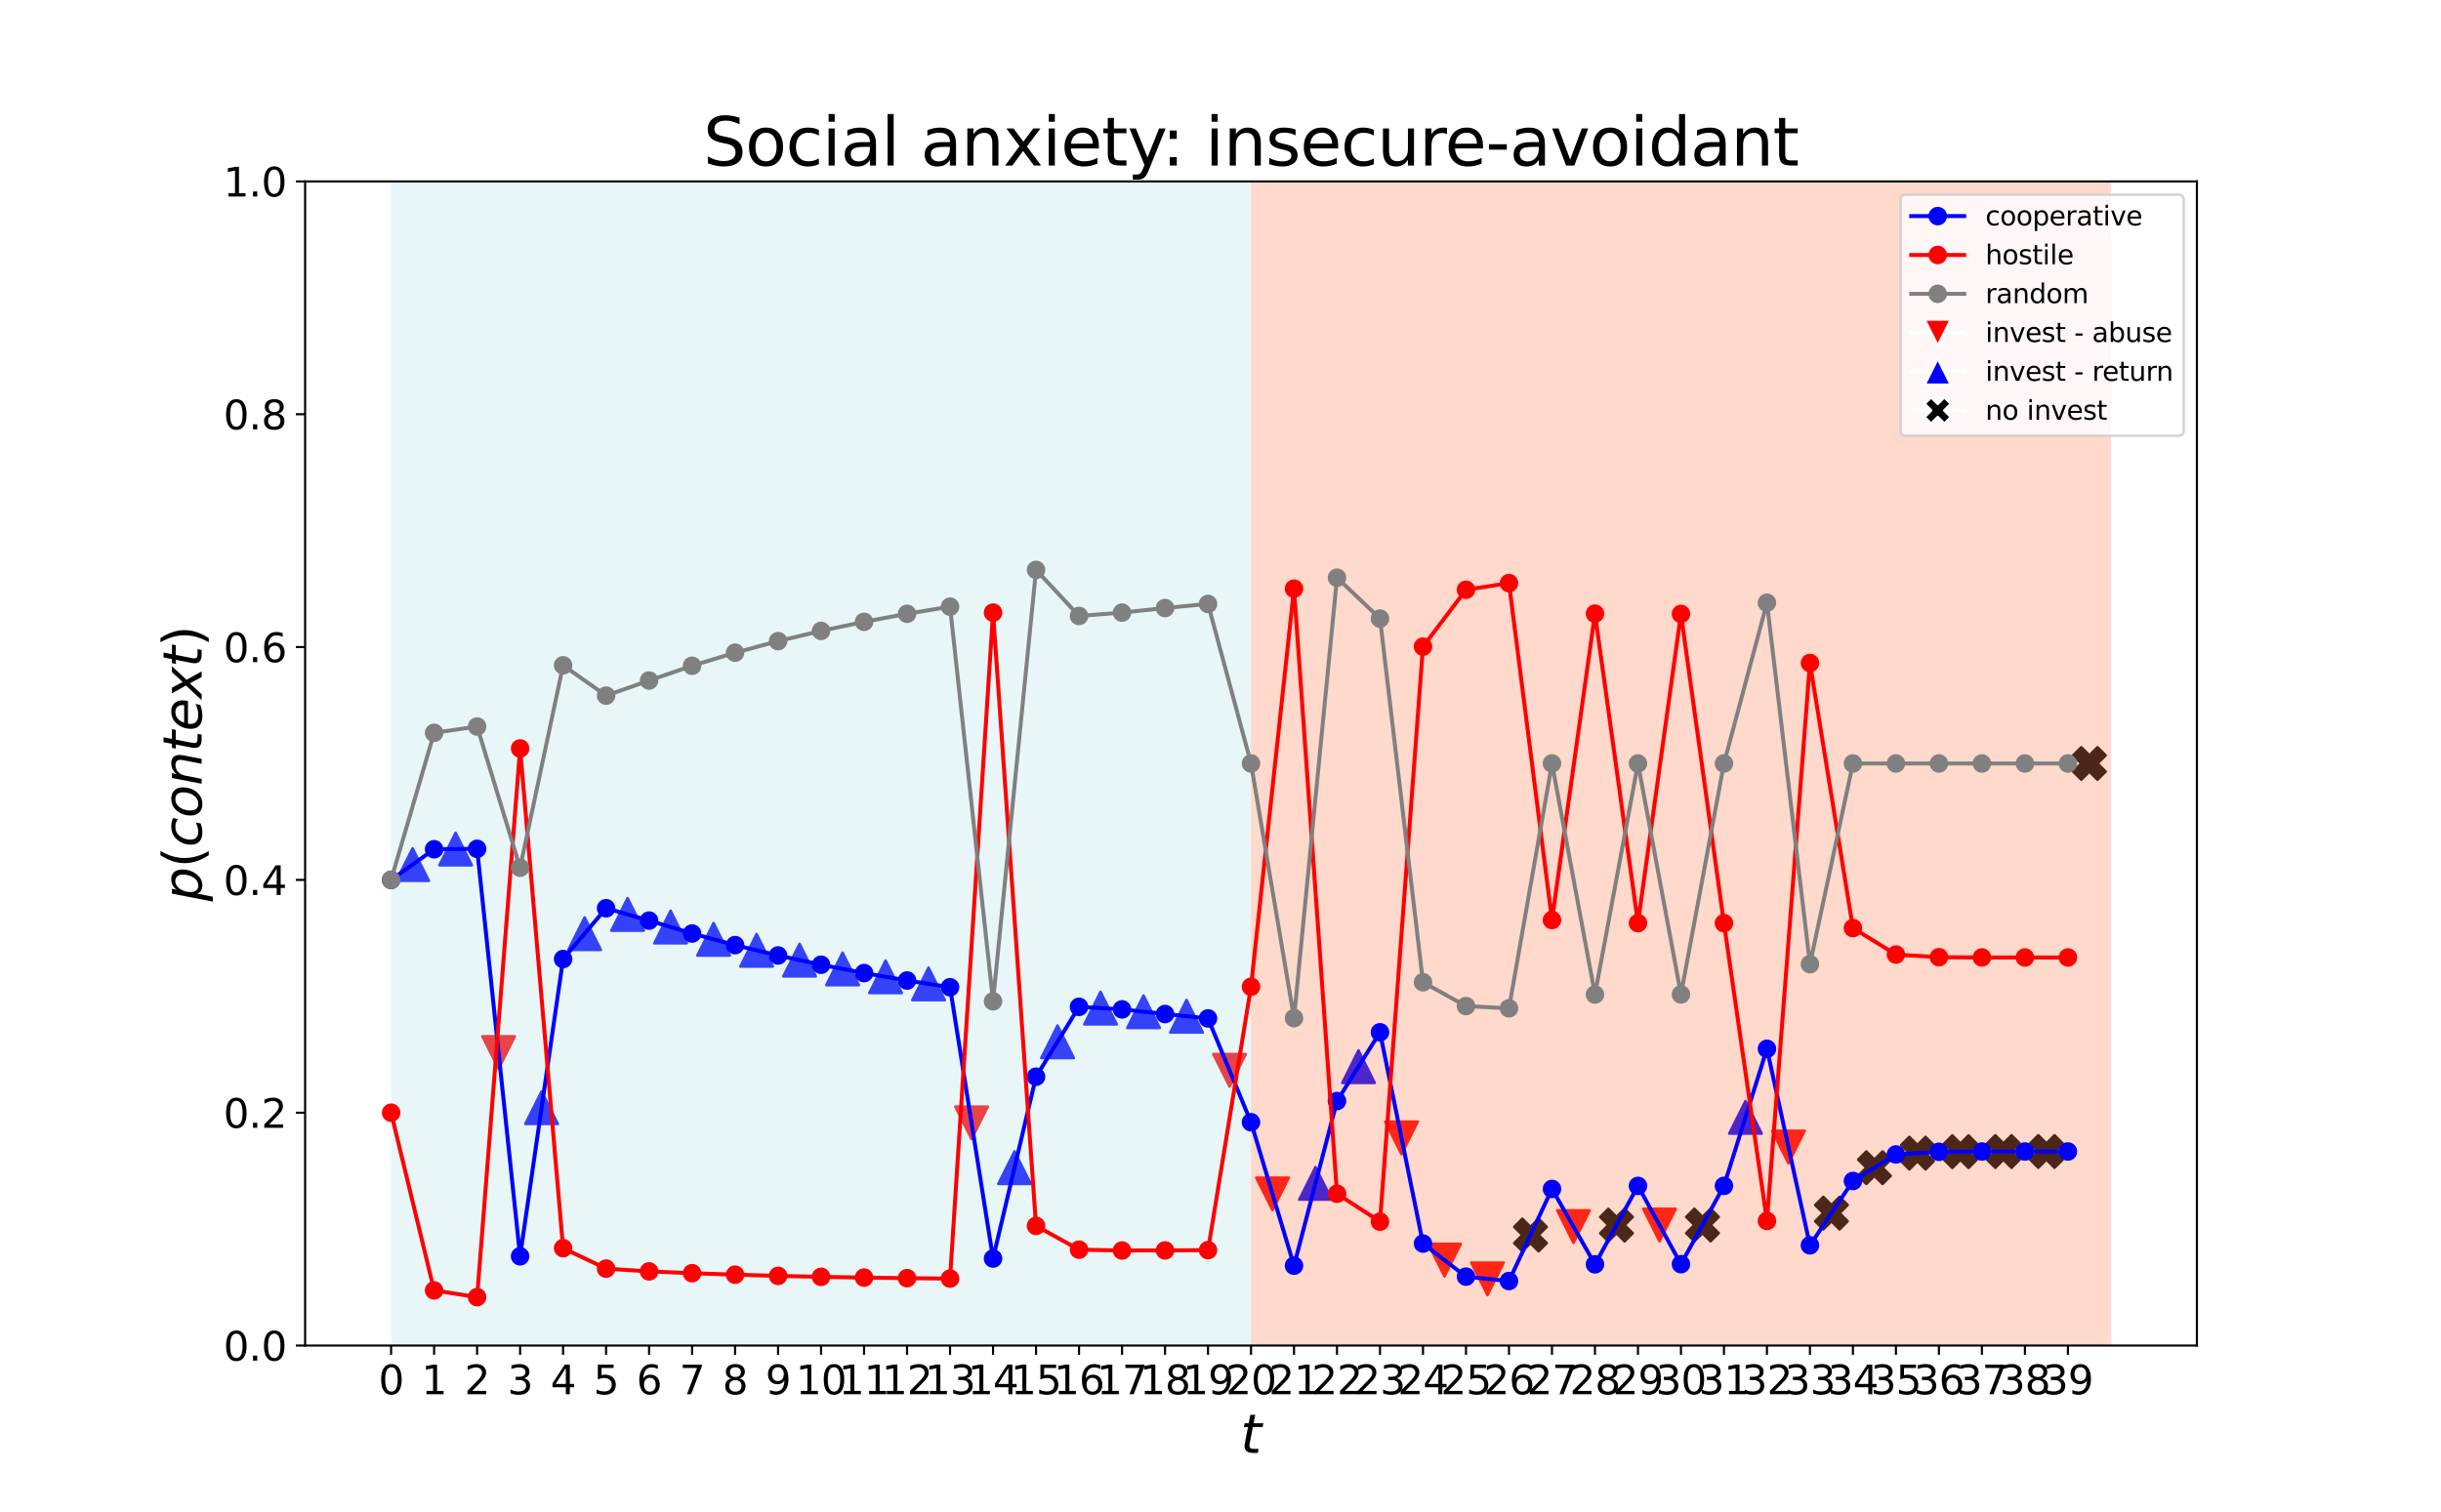 <?xml version="1.0" encoding="utf-8" standalone="no"?>
<!DOCTYPE svg PUBLIC "-//W3C//DTD SVG 1.1//EN"
  "http://www.w3.org/Graphics/SVG/1.1/DTD/svg11.dtd">
<svg height="570.96pt" version="1.1" viewBox="0 0 921.6 570.96" width="921.6pt" xmlns="http://www.w3.org/2000/svg" xmlns:xlink="http://www.w3.org/1999/xlink">
 <defs>
  <style type="text/css">*{stroke-linecap:butt;stroke-linejoin:round;}</style>
 </defs>
 <g id="figure_1">
  <g id="patch_1">
   <path d="M 0 570.96 
L 921.6 570.96 
L 921.6 0 
L 0 0 
z
" style="fill:#ffffff;"/>
  </g>
  <g id="axes_1">
   <g id="patch_2">
    <path d="M 115.2 508.154 
L 829.44 508.154 
L 829.44 68.515 
L 115.2 68.515 
z
" style="fill:#ffffff;"/>
   </g>
   <g id="PathCollection_1">
    <path clip-path="url(#pc7ac360bf0)" d="M 155.782 320.39 
L 149.658 332.638 
L 161.906 332.638 
z
" style="fill:#0000ff;stroke:#0000ff;"/>
    <path clip-path="url(#pc7ac360bf0)" d="M 172.015 314.528 
L 165.891 326.776 
L 178.138 326.776 
z
" style="fill:#0000ff;stroke:#0000ff;"/>
    <path clip-path="url(#pc7ac360bf0)" d="M 188.247 403.638 
L 194.371 391.391 
L 182.124 391.391 
z
" style="fill:#ff0000;stroke:#ff0000;"/>
    <path clip-path="url(#pc7ac360bf0)" d="M 204.48 412.198 
L 198.356 424.445 
L 210.604 424.445 
z
" style="fill:#0000ff;stroke:#0000ff;"/>
    <path clip-path="url(#pc7ac360bf0)" d="M 220.713 346.475 
L 214.589 358.722 
L 226.836 358.722 
z
" style="fill:#0000ff;stroke:#0000ff;"/>
    <path clip-path="url(#pc7ac360bf0)" d="M 236.945 339.214 
L 230.822 351.462 
L 243.069 351.462 
z
" style="fill:#0000ff;stroke:#0000ff;"/>
    <path clip-path="url(#pc7ac360bf0)" d="M 253.178 343.983 
L 247.054 356.231 
L 259.302 356.231 
z
" style="fill:#0000ff;stroke:#0000ff;"/>
    <path clip-path="url(#pc7ac360bf0)" d="M 269.411 348.614 
L 263.287 360.861 
L 275.535 360.861 
z
" style="fill:#0000ff;stroke:#0000ff;"/>
    <path clip-path="url(#pc7ac360bf0)" d="M 285.644 352.763 
L 279.52 365.01 
L 291.767 365.01 
z
" style="fill:#0000ff;stroke:#0000ff;"/>
    <path clip-path="url(#pc7ac360bf0)" d="M 301.876 356.473 
L 295.753 368.72 
L 308 368.72 
z
" style="fill:#0000ff;stroke:#0000ff;"/>
    <path clip-path="url(#pc7ac360bf0)" d="M 318.109 359.794 
L 311.985 372.041 
L 324.233 372.041 
z
" style="fill:#0000ff;stroke:#0000ff;"/>
    <path clip-path="url(#pc7ac360bf0)" d="M 334.342 362.772 
L 328.218 375.019 
L 340.466 375.019 
z
" style="fill:#0000ff;stroke:#0000ff;"/>
    <path clip-path="url(#pc7ac360bf0)" d="M 350.575 365.448 
L 344.451 377.696 
L 356.698 377.696 
z
" style="fill:#0000ff;stroke:#0000ff;"/>
    <path clip-path="url(#pc7ac360bf0)" d="M 366.807 430.19 
L 372.931 417.942 
L 360.684 417.942 
z
" style="fill:#ff0000;stroke:#ff0000;"/>
    <path clip-path="url(#pc7ac360bf0)" d="M 383.04 434.843 
L 376.916 447.091 
L 389.164 447.091 
z
" style="fill:#0000ff;stroke:#0000ff;"/>
    <path clip-path="url(#pc7ac360bf0)" d="M 399.273 387.321 
L 393.149 399.568 
L 405.396 399.568 
z
" style="fill:#0000ff;stroke:#0000ff;"/>
    <path clip-path="url(#pc7ac360bf0)" d="M 415.505 374.601 
L 409.382 386.848 
L 421.629 386.848 
z
" style="fill:#0000ff;stroke:#0000ff;"/>
    <path clip-path="url(#pc7ac360bf0)" d="M 431.738 375.959 
L 425.614 388.207 
L 437.862 388.207 
z
" style="fill:#0000ff;stroke:#0000ff;"/>
    <path clip-path="url(#pc7ac360bf0)" d="M 447.971 377.665 
L 441.847 389.913 
L 454.095 389.913 
z
" style="fill:#0000ff;stroke:#0000ff;"/>
    <path clip-path="url(#pc7ac360bf0)" d="M 464.204 410.345 
L 470.327 398.097 
L 458.08 398.097 
z
" style="fill:#ff0000;stroke:#ff0000;"/>
    <path clip-path="url(#pc7ac360bf0)" d="M 480.436 457.036 
L 486.56 444.788 
L 474.313 444.788 
z
" style="fill:#ff0000;stroke:#ff0000;"/>
    <path clip-path="url(#pc7ac360bf0)" d="M 496.669 440.787 
L 490.545 453.034 
L 502.793 453.034 
z
" style="fill:#0000ff;stroke:#0000ff;"/>
    <path clip-path="url(#pc7ac360bf0)" d="M 512.902 396.712 
L 506.778 408.96 
L 519.026 408.96 
z
" style="fill:#0000ff;stroke:#0000ff;"/>
    <path clip-path="url(#pc7ac360bf0)" d="M 529.135 435.871 
L 535.258 423.624 
L 523.011 423.624 
z
" style="fill:#ff0000;stroke:#ff0000;"/>
    <path clip-path="url(#pc7ac360bf0)" d="M 545.367 482.013 
L 551.491 469.766 
L 539.244 469.766 
z
" style="fill:#ff0000;stroke:#ff0000;"/>
    <path clip-path="url(#pc7ac360bf0)" d="M 561.6 489.091 
L 567.724 476.844 
L 555.476 476.844 
z
" style="fill:#ff0000;stroke:#ff0000;"/>
    <path clip-path="url(#pc7ac360bf0)" d="M 574.771 472.536 
L 577.833 469.474 
L 580.895 472.536 
L 583.956 469.474 
L 580.895 466.412 
L 583.956 463.35 
L 580.895 460.288 
L 577.833 463.35 
L 574.771 460.288 
L 571.709 463.35 
L 574.771 466.412 
L 571.709 469.474 
z
" style="stroke:#000000;"/>
    <path clip-path="url(#pc7ac360bf0)" d="M 594.065 469.376 
L 600.189 457.128 
L 587.942 457.128 
z
" style="fill:#ff0000;stroke:#ff0000;"/>
    <path clip-path="url(#pc7ac360bf0)" d="M 607.236 468.799 
L 610.298 465.738 
L 613.36 468.799 
L 616.422 465.738 
L 613.36 462.676 
L 616.422 459.614 
L 613.36 456.552 
L 610.298 459.614 
L 607.236 456.552 
L 604.174 459.614 
L 607.236 462.676 
L 604.174 465.738 
z
" style="stroke:#000000;"/>
    <path clip-path="url(#pc7ac360bf0)" d="M 626.531 468.769 
L 632.655 456.522 
L 620.407 456.522 
z
" style="fill:#ff0000;stroke:#ff0000;"/>
    <path clip-path="url(#pc7ac360bf0)" d="M 639.702 468.763 
L 642.764 465.702 
L 645.825 468.763 
L 648.887 465.702 
L 645.825 462.64 
L 648.887 459.578 
L 645.825 456.516 
L 642.764 459.578 
L 639.702 456.516 
L 636.64 459.578 
L 639.702 462.64 
L 636.64 465.702 
z
" style="stroke:#000000;"/>
    <path clip-path="url(#pc7ac360bf0)" d="M 658.996 415.85 
L 652.873 428.098 
L 665.12 428.098 
z
" style="fill:#0000ff;stroke:#0000ff;"/>
    <path clip-path="url(#pc7ac360bf0)" d="M 675.229 439.324 
L 681.353 427.077 
L 669.105 427.077 
z
" style="fill:#ff0000;stroke:#ff0000;"/>
    <path clip-path="url(#pc7ac360bf0)" d="M 688.4 464.28 
L 691.462 461.218 
L 694.524 464.28 
L 697.586 461.218 
L 694.524 458.156 
L 697.586 455.094 
L 694.524 452.032 
L 691.462 455.094 
L 688.4 452.032 
L 685.338 455.094 
L 688.4 458.156 
L 685.338 461.218 
z
" style="stroke:#000000;"/>
    <path clip-path="url(#pc7ac360bf0)" d="M 704.633 447.122 
L 707.695 444.06 
L 710.756 447.122 
L 713.818 444.06 
L 710.756 440.998 
L 713.818 437.936 
L 710.756 434.874 
L 707.695 437.936 
L 704.633 434.874 
L 701.571 437.936 
L 704.633 440.998 
L 701.571 444.06 
z
" style="stroke:#000000;"/>
    <path clip-path="url(#pc7ac360bf0)" d="M 720.865 441.617 
L 723.927 438.555 
L 726.989 441.617 
L 730.051 438.555 
L 726.989 435.493 
L 730.051 432.431 
L 726.989 429.369 
L 723.927 432.431 
L 720.865 429.369 
L 717.804 432.431 
L 720.865 435.493 
L 717.804 438.555 
z
" style="stroke:#000000;"/>
    <path clip-path="url(#pc7ac360bf0)" d="M 737.098 441.066 
L 740.16 438.004 
L 743.222 441.066 
L 746.284 438.004 
L 743.222 434.942 
L 746.284 431.881 
L 743.222 428.819 
L 740.16 431.881 
L 737.098 428.819 
L 734.036 431.881 
L 737.098 434.942 
L 734.036 438.004 
z
" style="stroke:#000000;"/>
    <path clip-path="url(#pc7ac360bf0)" d="M 753.331 441.011 
L 756.393 437.949 
L 759.455 441.011 
L 762.516 437.949 
L 759.455 434.887 
L 762.516 431.825 
L 759.455 428.764 
L 756.393 431.825 
L 753.331 428.764 
L 750.269 431.825 
L 753.331 434.887 
L 750.269 437.949 
z
" style="stroke:#000000;"/>
    <path clip-path="url(#pc7ac360bf0)" d="M 769.564 441.006 
L 772.625 437.944 
L 775.687 441.006 
L 778.749 437.944 
L 775.687 434.882 
L 778.749 431.82 
L 775.687 428.758 
L 772.625 431.82 
L 769.564 428.758 
L 766.502 431.82 
L 769.564 434.882 
L 766.502 437.944 
z
" style="stroke:#000000;"/>
    <path clip-path="url(#pc7ac360bf0)" d="M 785.796 294.459 
L 788.858 291.397 
L 791.92 294.459 
L 794.982 291.397 
L 791.92 288.335 
L 794.982 285.273 
L 791.92 282.211 
L 788.858 285.273 
L 785.796 282.211 
L 782.734 285.273 
L 785.796 288.335 
L 782.734 291.397 
z
" style="stroke:#000000;"/>
   </g>
   <g id="patch_3">
    <path clip-path="url(#pc7ac360bf0)" d="M 147.665 508.154 
L 147.665 68.515 
L 472.32 68.515 
L 472.32 508.154 
z
" style="fill:#b0e0e6;opacity:0.3;"/>
   </g>
   <g id="patch_4">
    <path clip-path="url(#pc7ac360bf0)" d="M 472.32 508.154 
L 472.32 68.515 
L 796.975 68.515 
L 796.975 508.154 
z
" style="fill:#ff7f50;opacity:0.3;"/>
   </g>
   <g id="matplotlib.axis_1">
    <g id="xtick_1">
     <g id="line2d_1">
      <defs>
       <path d="M 0 0 
L 0 3.5 
" id="mcedb3672c3" style="stroke:#000000;stroke-width:0.8;"/>
      </defs>
      <g>
       <use style="stroke:#000000;stroke-width:0.8;" x="147.665" xlink:href="#mcedb3672c3" y="508.154"/>
      </g>
     </g>
     <g id="text_1">
      <!-- 0 -->
      <g transform="translate(142.894 526.552)scale(0.15 -0.15)">
       <defs>
        <path d="M 2034 4250 
Q 1547 4250 1301 3770 
Q 1056 3291 1056 2328 
Q 1056 1369 1301 889 
Q 1547 409 2034 409 
Q 2525 409 2770 889 
Q 3016 1369 3016 2328 
Q 3016 3291 2770 3770 
Q 2525 4250 2034 4250 
z
M 2034 4750 
Q 2819 4750 3233 4129 
Q 3647 3509 3647 2328 
Q 3647 1150 3233 529 
Q 2819 -91 2034 -91 
Q 1250 -91 836 529 
Q 422 1150 422 2328 
Q 422 3509 836 4129 
Q 1250 4750 2034 4750 
z
" id="DejaVuSans-30" transform="scale(0.016)"/>
       </defs>
       <use xlink:href="#DejaVuSans-30"/>
      </g>
     </g>
    </g>
    <g id="xtick_2">
     <g id="line2d_2">
      <g>
       <use style="stroke:#000000;stroke-width:0.8;" x="163.898" xlink:href="#mcedb3672c3" y="508.154"/>
      </g>
     </g>
     <g id="text_2">
      <!-- 1 -->
      <g transform="translate(159.126 526.552)scale(0.15 -0.15)">
       <defs>
        <path d="M 794 531 
L 1825 531 
L 1825 4091 
L 703 3866 
L 703 4441 
L 1819 4666 
L 2450 4666 
L 2450 531 
L 3481 531 
L 3481 0 
L 794 0 
L 794 531 
z
" id="DejaVuSans-31" transform="scale(0.016)"/>
       </defs>
       <use xlink:href="#DejaVuSans-31"/>
      </g>
     </g>
    </g>
    <g id="xtick_3">
     <g id="line2d_3">
      <g>
       <use style="stroke:#000000;stroke-width:0.8;" x="180.131" xlink:href="#mcedb3672c3" y="508.154"/>
      </g>
     </g>
     <g id="text_3">
      <!-- 2 -->
      <g transform="translate(175.359 526.552)scale(0.15 -0.15)">
       <defs>
        <path d="M 1228 531 
L 3431 531 
L 3431 0 
L 469 0 
L 469 531 
Q 828 903 1448 1529 
Q 2069 2156 2228 2338 
Q 2531 2678 2651 2914 
Q 2772 3150 2772 3378 
Q 2772 3750 2511 3984 
Q 2250 4219 1831 4219 
Q 1534 4219 1204 4116 
Q 875 4013 500 3803 
L 500 4441 
Q 881 4594 1212 4672 
Q 1544 4750 1819 4750 
Q 2544 4750 2975 4387 
Q 3406 4025 3406 3419 
Q 3406 3131 3298 2873 
Q 3191 2616 2906 2266 
Q 2828 2175 2409 1742 
Q 1991 1309 1228 531 
z
" id="DejaVuSans-32" transform="scale(0.016)"/>
       </defs>
       <use xlink:href="#DejaVuSans-32"/>
      </g>
     </g>
    </g>
    <g id="xtick_4">
     <g id="line2d_4">
      <g>
       <use style="stroke:#000000;stroke-width:0.8;" x="196.364" xlink:href="#mcedb3672c3" y="508.154"/>
      </g>
     </g>
     <g id="text_4">
      <!-- 3 -->
      <g transform="translate(191.592 526.552)scale(0.15 -0.15)">
       <defs>
        <path d="M 2597 2516 
Q 3050 2419 3304 2112 
Q 3559 1806 3559 1356 
Q 3559 666 3084 287 
Q 2609 -91 1734 -91 
Q 1441 -91 1130 -33 
Q 819 25 488 141 
L 488 750 
Q 750 597 1062 519 
Q 1375 441 1716 441 
Q 2309 441 2620 675 
Q 2931 909 2931 1356 
Q 2931 1769 2642 2001 
Q 2353 2234 1838 2234 
L 1294 2234 
L 1294 2753 
L 1863 2753 
Q 2328 2753 2575 2939 
Q 2822 3125 2822 3475 
Q 2822 3834 2567 4026 
Q 2313 4219 1838 4219 
Q 1578 4219 1281 4162 
Q 984 4106 628 3988 
L 628 4550 
Q 988 4650 1302 4700 
Q 1616 4750 1894 4750 
Q 2613 4750 3031 4423 
Q 3450 4097 3450 3541 
Q 3450 3153 3228 2886 
Q 3006 2619 2597 2516 
z
" id="DejaVuSans-33" transform="scale(0.016)"/>
       </defs>
       <use xlink:href="#DejaVuSans-33"/>
      </g>
     </g>
    </g>
    <g id="xtick_5">
     <g id="line2d_5">
      <g>
       <use style="stroke:#000000;stroke-width:0.8;" x="212.596" xlink:href="#mcedb3672c3" y="508.154"/>
      </g>
     </g>
     <g id="text_5">
      <!-- 4 -->
      <g transform="translate(207.824 526.552)scale(0.15 -0.15)">
       <defs>
        <path d="M 2419 4116 
L 825 1625 
L 2419 1625 
L 2419 4116 
z
M 2253 4666 
L 3047 4666 
L 3047 1625 
L 3713 1625 
L 3713 1100 
L 3047 1100 
L 3047 0 
L 2419 0 
L 2419 1100 
L 313 1100 
L 313 1709 
L 2253 4666 
z
" id="DejaVuSans-34" transform="scale(0.016)"/>
       </defs>
       <use xlink:href="#DejaVuSans-34"/>
      </g>
     </g>
    </g>
    <g id="xtick_6">
     <g id="line2d_6">
      <g>
       <use style="stroke:#000000;stroke-width:0.8;" x="228.829" xlink:href="#mcedb3672c3" y="508.154"/>
      </g>
     </g>
     <g id="text_6">
      <!-- 5 -->
      <g transform="translate(224.057 526.552)scale(0.15 -0.15)">
       <defs>
        <path d="M 691 4666 
L 3169 4666 
L 3169 4134 
L 1269 4134 
L 1269 2991 
Q 1406 3038 1543 3061 
Q 1681 3084 1819 3084 
Q 2600 3084 3056 2656 
Q 3513 2228 3513 1497 
Q 3513 744 3044 326 
Q 2575 -91 1722 -91 
Q 1428 -91 1123 -41 
Q 819 9 494 109 
L 494 744 
Q 775 591 1075 516 
Q 1375 441 1709 441 
Q 2250 441 2565 725 
Q 2881 1009 2881 1497 
Q 2881 1984 2565 2268 
Q 2250 2553 1709 2553 
Q 1456 2553 1204 2497 
Q 953 2441 691 2322 
L 691 4666 
z
" id="DejaVuSans-35" transform="scale(0.016)"/>
       </defs>
       <use xlink:href="#DejaVuSans-35"/>
      </g>
     </g>
    </g>
    <g id="xtick_7">
     <g id="line2d_7">
      <g>
       <use style="stroke:#000000;stroke-width:0.8;" x="245.062" xlink:href="#mcedb3672c3" y="508.154"/>
      </g>
     </g>
     <g id="text_7">
      <!-- 6 -->
      <g transform="translate(240.29 526.552)scale(0.15 -0.15)">
       <defs>
        <path d="M 2113 2584 
Q 1688 2584 1439 2293 
Q 1191 2003 1191 1497 
Q 1191 994 1439 701 
Q 1688 409 2113 409 
Q 2538 409 2786 701 
Q 3034 994 3034 1497 
Q 3034 2003 2786 2293 
Q 2538 2584 2113 2584 
z
M 3366 4563 
L 3366 3988 
Q 3128 4100 2886 4159 
Q 2644 4219 2406 4219 
Q 1781 4219 1451 3797 
Q 1122 3375 1075 2522 
Q 1259 2794 1537 2939 
Q 1816 3084 2150 3084 
Q 2853 3084 3261 2657 
Q 3669 2231 3669 1497 
Q 3669 778 3244 343 
Q 2819 -91 2113 -91 
Q 1303 -91 875 529 
Q 447 1150 447 2328 
Q 447 3434 972 4092 
Q 1497 4750 2381 4750 
Q 2619 4750 2861 4703 
Q 3103 4656 3366 4563 
z
" id="DejaVuSans-36" transform="scale(0.016)"/>
       </defs>
       <use xlink:href="#DejaVuSans-36"/>
      </g>
     </g>
    </g>
    <g id="xtick_8">
     <g id="line2d_8">
      <g>
       <use style="stroke:#000000;stroke-width:0.8;" x="261.295" xlink:href="#mcedb3672c3" y="508.154"/>
      </g>
     </g>
     <g id="text_8">
      <!-- 7 -->
      <g transform="translate(256.523 526.552)scale(0.15 -0.15)">
       <defs>
        <path d="M 525 4666 
L 3525 4666 
L 3525 4397 
L 1831 0 
L 1172 0 
L 2766 4134 
L 525 4134 
L 525 4666 
z
" id="DejaVuSans-37" transform="scale(0.016)"/>
       </defs>
       <use xlink:href="#DejaVuSans-37"/>
      </g>
     </g>
    </g>
    <g id="xtick_9">
     <g id="line2d_9">
      <g>
       <use style="stroke:#000000;stroke-width:0.8;" x="277.527" xlink:href="#mcedb3672c3" y="508.154"/>
      </g>
     </g>
     <g id="text_9">
      <!-- 8 -->
      <g transform="translate(272.755 526.552)scale(0.15 -0.15)">
       <defs>
        <path d="M 2034 2216 
Q 1584 2216 1326 1975 
Q 1069 1734 1069 1313 
Q 1069 891 1326 650 
Q 1584 409 2034 409 
Q 2484 409 2743 651 
Q 3003 894 3003 1313 
Q 3003 1734 2745 1975 
Q 2488 2216 2034 2216 
z
M 1403 2484 
Q 997 2584 770 2862 
Q 544 3141 544 3541 
Q 544 4100 942 4425 
Q 1341 4750 2034 4750 
Q 2731 4750 3128 4425 
Q 3525 4100 3525 3541 
Q 3525 3141 3298 2862 
Q 3072 2584 2669 2484 
Q 3125 2378 3379 2068 
Q 3634 1759 3634 1313 
Q 3634 634 3220 271 
Q 2806 -91 2034 -91 
Q 1263 -91 848 271 
Q 434 634 434 1313 
Q 434 1759 690 2068 
Q 947 2378 1403 2484 
z
M 1172 3481 
Q 1172 3119 1398 2916 
Q 1625 2713 2034 2713 
Q 2441 2713 2670 2916 
Q 2900 3119 2900 3481 
Q 2900 3844 2670 4047 
Q 2441 4250 2034 4250 
Q 1625 4250 1398 4047 
Q 1172 3844 1172 3481 
z
" id="DejaVuSans-38" transform="scale(0.016)"/>
       </defs>
       <use xlink:href="#DejaVuSans-38"/>
      </g>
     </g>
    </g>
    <g id="xtick_10">
     <g id="line2d_10">
      <g>
       <use style="stroke:#000000;stroke-width:0.8;" x="293.76" xlink:href="#mcedb3672c3" y="508.154"/>
      </g>
     </g>
     <g id="text_10">
      <!-- 9 -->
      <g transform="translate(288.988 526.552)scale(0.15 -0.15)">
       <defs>
        <path d="M 703 97 
L 703 672 
Q 941 559 1184 500 
Q 1428 441 1663 441 
Q 2288 441 2617 861 
Q 2947 1281 2994 2138 
Q 2813 1869 2534 1725 
Q 2256 1581 1919 1581 
Q 1219 1581 811 2004 
Q 403 2428 403 3163 
Q 403 3881 828 4315 
Q 1253 4750 1959 4750 
Q 2769 4750 3195 4129 
Q 3622 3509 3622 2328 
Q 3622 1225 3098 567 
Q 2575 -91 1691 -91 
Q 1453 -91 1209 -44 
Q 966 3 703 97 
z
M 1959 2075 
Q 2384 2075 2632 2365 
Q 2881 2656 2881 3163 
Q 2881 3666 2632 3958 
Q 2384 4250 1959 4250 
Q 1534 4250 1286 3958 
Q 1038 3666 1038 3163 
Q 1038 2656 1286 2365 
Q 1534 2075 1959 2075 
z
" id="DejaVuSans-39" transform="scale(0.016)"/>
       </defs>
       <use xlink:href="#DejaVuSans-39"/>
      </g>
     </g>
    </g>
    <g id="xtick_11">
     <g id="line2d_11">
      <g>
       <use style="stroke:#000000;stroke-width:0.8;" x="309.993" xlink:href="#mcedb3672c3" y="508.154"/>
      </g>
     </g>
     <g id="text_11">
      <!-- 10 -->
      <g transform="translate(300.449 526.552)scale(0.15 -0.15)">
       <use xlink:href="#DejaVuSans-31"/>
       <use x="63.623" xlink:href="#DejaVuSans-30"/>
      </g>
     </g>
    </g>
    <g id="xtick_12">
     <g id="line2d_12">
      <g>
       <use style="stroke:#000000;stroke-width:0.8;" x="326.225" xlink:href="#mcedb3672c3" y="508.154"/>
      </g>
     </g>
     <g id="text_12">
      <!-- 11 -->
      <g transform="translate(316.682 526.552)scale(0.15 -0.15)">
       <use xlink:href="#DejaVuSans-31"/>
       <use x="63.623" xlink:href="#DejaVuSans-31"/>
      </g>
     </g>
    </g>
    <g id="xtick_13">
     <g id="line2d_13">
      <g>
       <use style="stroke:#000000;stroke-width:0.8;" x="342.458" xlink:href="#mcedb3672c3" y="508.154"/>
      </g>
     </g>
     <g id="text_13">
      <!-- 12 -->
      <g transform="translate(332.914 526.552)scale(0.15 -0.15)">
       <use xlink:href="#DejaVuSans-31"/>
       <use x="63.623" xlink:href="#DejaVuSans-32"/>
      </g>
     </g>
    </g>
    <g id="xtick_14">
     <g id="line2d_14">
      <g>
       <use style="stroke:#000000;stroke-width:0.8;" x="358.691" xlink:href="#mcedb3672c3" y="508.154"/>
      </g>
     </g>
     <g id="text_14">
      <!-- 13 -->
      <g transform="translate(349.147 526.552)scale(0.15 -0.15)">
       <use xlink:href="#DejaVuSans-31"/>
       <use x="63.623" xlink:href="#DejaVuSans-33"/>
      </g>
     </g>
    </g>
    <g id="xtick_15">
     <g id="line2d_15">
      <g>
       <use style="stroke:#000000;stroke-width:0.8;" x="374.924" xlink:href="#mcedb3672c3" y="508.154"/>
      </g>
     </g>
     <g id="text_15">
      <!-- 14 -->
      <g transform="translate(365.38 526.552)scale(0.15 -0.15)">
       <use xlink:href="#DejaVuSans-31"/>
       <use x="63.623" xlink:href="#DejaVuSans-34"/>
      </g>
     </g>
    </g>
    <g id="xtick_16">
     <g id="line2d_16">
      <g>
       <use style="stroke:#000000;stroke-width:0.8;" x="391.156" xlink:href="#mcedb3672c3" y="508.154"/>
      </g>
     </g>
     <g id="text_16">
      <!-- 15 -->
      <g transform="translate(381.613 526.552)scale(0.15 -0.15)">
       <use xlink:href="#DejaVuSans-31"/>
       <use x="63.623" xlink:href="#DejaVuSans-35"/>
      </g>
     </g>
    </g>
    <g id="xtick_17">
     <g id="line2d_17">
      <g>
       <use style="stroke:#000000;stroke-width:0.8;" x="407.389" xlink:href="#mcedb3672c3" y="508.154"/>
      </g>
     </g>
     <g id="text_17">
      <!-- 16 -->
      <g transform="translate(397.845 526.552)scale(0.15 -0.15)">
       <use xlink:href="#DejaVuSans-31"/>
       <use x="63.623" xlink:href="#DejaVuSans-36"/>
      </g>
     </g>
    </g>
    <g id="xtick_18">
     <g id="line2d_18">
      <g>
       <use style="stroke:#000000;stroke-width:0.8;" x="423.622" xlink:href="#mcedb3672c3" y="508.154"/>
      </g>
     </g>
     <g id="text_18">
      <!-- 17 -->
      <g transform="translate(414.078 526.552)scale(0.15 -0.15)">
       <use xlink:href="#DejaVuSans-31"/>
       <use x="63.623" xlink:href="#DejaVuSans-37"/>
      </g>
     </g>
    </g>
    <g id="xtick_19">
     <g id="line2d_19">
      <g>
       <use style="stroke:#000000;stroke-width:0.8;" x="439.855" xlink:href="#mcedb3672c3" y="508.154"/>
      </g>
     </g>
     <g id="text_19">
      <!-- 18 -->
      <g transform="translate(430.311 526.552)scale(0.15 -0.15)">
       <use xlink:href="#DejaVuSans-31"/>
       <use x="63.623" xlink:href="#DejaVuSans-38"/>
      </g>
     </g>
    </g>
    <g id="xtick_20">
     <g id="line2d_20">
      <g>
       <use style="stroke:#000000;stroke-width:0.8;" x="456.087" xlink:href="#mcedb3672c3" y="508.154"/>
      </g>
     </g>
     <g id="text_20">
      <!-- 19 -->
      <g transform="translate(446.544 526.552)scale(0.15 -0.15)">
       <use xlink:href="#DejaVuSans-31"/>
       <use x="63.623" xlink:href="#DejaVuSans-39"/>
      </g>
     </g>
    </g>
    <g id="xtick_21">
     <g id="line2d_21">
      <g>
       <use style="stroke:#000000;stroke-width:0.8;" x="472.32" xlink:href="#mcedb3672c3" y="508.154"/>
      </g>
     </g>
     <g id="text_21">
      <!-- 20 -->
      <g transform="translate(462.776 526.552)scale(0.15 -0.15)">
       <use xlink:href="#DejaVuSans-32"/>
       <use x="63.623" xlink:href="#DejaVuSans-30"/>
      </g>
     </g>
    </g>
    <g id="xtick_22">
     <g id="line2d_22">
      <g>
       <use style="stroke:#000000;stroke-width:0.8;" x="488.553" xlink:href="#mcedb3672c3" y="508.154"/>
      </g>
     </g>
     <g id="text_22">
      <!-- 21 -->
      <g transform="translate(479.009 526.552)scale(0.15 -0.15)">
       <use xlink:href="#DejaVuSans-32"/>
       <use x="63.623" xlink:href="#DejaVuSans-31"/>
      </g>
     </g>
    </g>
    <g id="xtick_23">
     <g id="line2d_23">
      <g>
       <use style="stroke:#000000;stroke-width:0.8;" x="504.785" xlink:href="#mcedb3672c3" y="508.154"/>
      </g>
     </g>
     <g id="text_23">
      <!-- 22 -->
      <g transform="translate(495.242 526.552)scale(0.15 -0.15)">
       <use xlink:href="#DejaVuSans-32"/>
       <use x="63.623" xlink:href="#DejaVuSans-32"/>
      </g>
     </g>
    </g>
    <g id="xtick_24">
     <g id="line2d_24">
      <g>
       <use style="stroke:#000000;stroke-width:0.8;" x="521.018" xlink:href="#mcedb3672c3" y="508.154"/>
      </g>
     </g>
     <g id="text_24">
      <!-- 23 -->
      <g transform="translate(511.474 526.552)scale(0.15 -0.15)">
       <use xlink:href="#DejaVuSans-32"/>
       <use x="63.623" xlink:href="#DejaVuSans-33"/>
      </g>
     </g>
    </g>
    <g id="xtick_25">
     <g id="line2d_25">
      <g>
       <use style="stroke:#000000;stroke-width:0.8;" x="537.251" xlink:href="#mcedb3672c3" y="508.154"/>
      </g>
     </g>
     <g id="text_25">
      <!-- 24 -->
      <g transform="translate(527.707 526.552)scale(0.15 -0.15)">
       <use xlink:href="#DejaVuSans-32"/>
       <use x="63.623" xlink:href="#DejaVuSans-34"/>
      </g>
     </g>
    </g>
    <g id="xtick_26">
     <g id="line2d_26">
      <g>
       <use style="stroke:#000000;stroke-width:0.8;" x="553.484" xlink:href="#mcedb3672c3" y="508.154"/>
      </g>
     </g>
     <g id="text_26">
      <!-- 25 -->
      <g transform="translate(543.94 526.552)scale(0.15 -0.15)">
       <use xlink:href="#DejaVuSans-32"/>
       <use x="63.623" xlink:href="#DejaVuSans-35"/>
      </g>
     </g>
    </g>
    <g id="xtick_27">
     <g id="line2d_27">
      <g>
       <use style="stroke:#000000;stroke-width:0.8;" x="569.716" xlink:href="#mcedb3672c3" y="508.154"/>
      </g>
     </g>
     <g id="text_27">
      <!-- 26 -->
      <g transform="translate(560.173 526.552)scale(0.15 -0.15)">
       <use xlink:href="#DejaVuSans-32"/>
       <use x="63.623" xlink:href="#DejaVuSans-36"/>
      </g>
     </g>
    </g>
    <g id="xtick_28">
     <g id="line2d_28">
      <g>
       <use style="stroke:#000000;stroke-width:0.8;" x="585.949" xlink:href="#mcedb3672c3" y="508.154"/>
      </g>
     </g>
     <g id="text_28">
      <!-- 27 -->
      <g transform="translate(576.405 526.552)scale(0.15 -0.15)">
       <use xlink:href="#DejaVuSans-32"/>
       <use x="63.623" xlink:href="#DejaVuSans-37"/>
      </g>
     </g>
    </g>
    <g id="xtick_29">
     <g id="line2d_29">
      <g>
       <use style="stroke:#000000;stroke-width:0.8;" x="602.182" xlink:href="#mcedb3672c3" y="508.154"/>
      </g>
     </g>
     <g id="text_29">
      <!-- 28 -->
      <g transform="translate(592.638 526.552)scale(0.15 -0.15)">
       <use xlink:href="#DejaVuSans-32"/>
       <use x="63.623" xlink:href="#DejaVuSans-38"/>
      </g>
     </g>
    </g>
    <g id="xtick_30">
     <g id="line2d_30">
      <g>
       <use style="stroke:#000000;stroke-width:0.8;" x="618.415" xlink:href="#mcedb3672c3" y="508.154"/>
      </g>
     </g>
     <g id="text_30">
      <!-- 29 -->
      <g transform="translate(608.871 526.552)scale(0.15 -0.15)">
       <use xlink:href="#DejaVuSans-32"/>
       <use x="63.623" xlink:href="#DejaVuSans-39"/>
      </g>
     </g>
    </g>
    <g id="xtick_31">
     <g id="line2d_31">
      <g>
       <use style="stroke:#000000;stroke-width:0.8;" x="634.647" xlink:href="#mcedb3672c3" y="508.154"/>
      </g>
     </g>
     <g id="text_31">
      <!-- 30 -->
      <g transform="translate(625.104 526.552)scale(0.15 -0.15)">
       <use xlink:href="#DejaVuSans-33"/>
       <use x="63.623" xlink:href="#DejaVuSans-30"/>
      </g>
     </g>
    </g>
    <g id="xtick_32">
     <g id="line2d_32">
      <g>
       <use style="stroke:#000000;stroke-width:0.8;" x="650.88" xlink:href="#mcedb3672c3" y="508.154"/>
      </g>
     </g>
     <g id="text_32">
      <!-- 31 -->
      <g transform="translate(641.336 526.552)scale(0.15 -0.15)">
       <use xlink:href="#DejaVuSans-33"/>
       <use x="63.623" xlink:href="#DejaVuSans-31"/>
      </g>
     </g>
    </g>
    <g id="xtick_33">
     <g id="line2d_33">
      <g>
       <use style="stroke:#000000;stroke-width:0.8;" x="667.113" xlink:href="#mcedb3672c3" y="508.154"/>
      </g>
     </g>
     <g id="text_33">
      <!-- 32 -->
      <g transform="translate(657.569 526.552)scale(0.15 -0.15)">
       <use xlink:href="#DejaVuSans-33"/>
       <use x="63.623" xlink:href="#DejaVuSans-32"/>
      </g>
     </g>
    </g>
    <g id="xtick_34">
     <g id="line2d_34">
      <g>
       <use style="stroke:#000000;stroke-width:0.8;" x="683.345" xlink:href="#mcedb3672c3" y="508.154"/>
      </g>
     </g>
     <g id="text_34">
      <!-- 33 -->
      <g transform="translate(673.802 526.552)scale(0.15 -0.15)">
       <use xlink:href="#DejaVuSans-33"/>
       <use x="63.623" xlink:href="#DejaVuSans-33"/>
      </g>
     </g>
    </g>
    <g id="xtick_35">
     <g id="line2d_35">
      <g>
       <use style="stroke:#000000;stroke-width:0.8;" x="699.578" xlink:href="#mcedb3672c3" y="508.154"/>
      </g>
     </g>
     <g id="text_35">
      <!-- 34 -->
      <g transform="translate(690.034 526.552)scale(0.15 -0.15)">
       <use xlink:href="#DejaVuSans-33"/>
       <use x="63.623" xlink:href="#DejaVuSans-34"/>
      </g>
     </g>
    </g>
    <g id="xtick_36">
     <g id="line2d_36">
      <g>
       <use style="stroke:#000000;stroke-width:0.8;" x="715.811" xlink:href="#mcedb3672c3" y="508.154"/>
      </g>
     </g>
     <g id="text_36">
      <!-- 35 -->
      <g transform="translate(706.267 526.552)scale(0.15 -0.15)">
       <use xlink:href="#DejaVuSans-33"/>
       <use x="63.623" xlink:href="#DejaVuSans-35"/>
      </g>
     </g>
    </g>
    <g id="xtick_37">
     <g id="line2d_37">
      <g>
       <use style="stroke:#000000;stroke-width:0.8;" x="732.044" xlink:href="#mcedb3672c3" y="508.154"/>
      </g>
     </g>
     <g id="text_37">
      <!-- 36 -->
      <g transform="translate(722.5 526.552)scale(0.15 -0.15)">
       <use xlink:href="#DejaVuSans-33"/>
       <use x="63.623" xlink:href="#DejaVuSans-36"/>
      </g>
     </g>
    </g>
    <g id="xtick_38">
     <g id="line2d_38">
      <g>
       <use style="stroke:#000000;stroke-width:0.8;" x="748.276" xlink:href="#mcedb3672c3" y="508.154"/>
      </g>
     </g>
     <g id="text_38">
      <!-- 37 -->
      <g transform="translate(738.733 526.552)scale(0.15 -0.15)">
       <use xlink:href="#DejaVuSans-33"/>
       <use x="63.623" xlink:href="#DejaVuSans-37"/>
      </g>
     </g>
    </g>
    <g id="xtick_39">
     <g id="line2d_39">
      <g>
       <use style="stroke:#000000;stroke-width:0.8;" x="764.509" xlink:href="#mcedb3672c3" y="508.154"/>
      </g>
     </g>
     <g id="text_39">
      <!-- 38 -->
      <g transform="translate(754.965 526.552)scale(0.15 -0.15)">
       <use xlink:href="#DejaVuSans-33"/>
       <use x="63.623" xlink:href="#DejaVuSans-38"/>
      </g>
     </g>
    </g>
    <g id="xtick_40">
     <g id="line2d_40">
      <g>
       <use style="stroke:#000000;stroke-width:0.8;" x="780.742" xlink:href="#mcedb3672c3" y="508.154"/>
      </g>
     </g>
     <g id="text_40">
      <!-- 39 -->
      <g transform="translate(771.198 526.552)scale(0.15 -0.15)">
       <use xlink:href="#DejaVuSans-33"/>
       <use x="63.623" xlink:href="#DejaVuSans-39"/>
      </g>
     </g>
    </g>
    <g id="text_41">
     <!-- $t$ -->
     <g transform="translate(468.32 548.868)scale(0.2 -0.2)">
      <defs>
       <path d="M 2706 3500 
L 2619 3053 
L 1472 3053 
L 1100 1153 
Q 1081 1047 1072 975 
Q 1063 903 1063 863 
Q 1063 663 1183 572 
Q 1303 481 1569 481 
L 2150 481 
L 2053 0 
L 1503 0 
Q 991 0 739 200 
Q 488 400 488 806 
Q 488 878 497 964 
Q 506 1050 525 1153 
L 897 3053 
L 409 3053 
L 500 3500 
L 978 3500 
L 1172 4494 
L 1747 4494 
L 1556 3500 
L 2706 3500 
z
" id="DejaVuSans-Oblique-74" transform="scale(0.016)"/>
      </defs>
      <use transform="translate(0 0.781)" xlink:href="#DejaVuSans-Oblique-74"/>
     </g>
    </g>
   </g>
   <g id="matplotlib.axis_2">
    <g id="ytick_1">
     <g id="line2d_41">
      <defs>
       <path d="M 0 0 
L -3.5 0 
" id="m024515ea05" style="stroke:#000000;stroke-width:0.8;"/>
      </defs>
      <g>
       <use style="stroke:#000000;stroke-width:0.8;" x="115.2" xlink:href="#m024515ea05" y="508.154"/>
      </g>
     </g>
     <g id="text_42">
      <!-- 0.0 -->
      <g transform="translate(84.345 513.853)scale(0.15 -0.15)">
       <defs>
        <path d="M 684 794 
L 1344 794 
L 1344 0 
L 684 0 
L 684 794 
z
" id="DejaVuSans-2e" transform="scale(0.016)"/>
       </defs>
       <use xlink:href="#DejaVuSans-30"/>
       <use x="63.623" xlink:href="#DejaVuSans-2e"/>
       <use x="95.41" xlink:href="#DejaVuSans-30"/>
      </g>
     </g>
    </g>
    <g id="ytick_2">
     <g id="line2d_42">
      <g>
       <use style="stroke:#000000;stroke-width:0.8;" x="115.2" xlink:href="#m024515ea05" y="420.227"/>
      </g>
     </g>
     <g id="text_43">
      <!-- 0.2 -->
      <g transform="translate(84.345 425.925)scale(0.15 -0.15)">
       <use xlink:href="#DejaVuSans-30"/>
       <use x="63.623" xlink:href="#DejaVuSans-2e"/>
       <use x="95.41" xlink:href="#DejaVuSans-32"/>
      </g>
     </g>
    </g>
    <g id="ytick_3">
     <g id="line2d_43">
      <g>
       <use style="stroke:#000000;stroke-width:0.8;" x="115.2" xlink:href="#m024515ea05" y="332.299"/>
      </g>
     </g>
     <g id="text_44">
      <!-- 0.4 -->
      <g transform="translate(84.345 337.998)scale(0.15 -0.15)">
       <use xlink:href="#DejaVuSans-30"/>
       <use x="63.623" xlink:href="#DejaVuSans-2e"/>
       <use x="95.41" xlink:href="#DejaVuSans-34"/>
      </g>
     </g>
    </g>
    <g id="ytick_4">
     <g id="line2d_44">
      <g>
       <use style="stroke:#000000;stroke-width:0.8;" x="115.2" xlink:href="#m024515ea05" y="244.371"/>
      </g>
     </g>
     <g id="text_45">
      <!-- 0.6 -->
      <g transform="translate(84.345 250.07)scale(0.15 -0.15)">
       <use xlink:href="#DejaVuSans-30"/>
       <use x="63.623" xlink:href="#DejaVuSans-2e"/>
       <use x="95.41" xlink:href="#DejaVuSans-36"/>
      </g>
     </g>
    </g>
    <g id="ytick_5">
     <g id="line2d_45">
      <g>
       <use style="stroke:#000000;stroke-width:0.8;" x="115.2" xlink:href="#m024515ea05" y="156.443"/>
      </g>
     </g>
     <g id="text_46">
      <!-- 0.8 -->
      <g transform="translate(84.345 162.142)scale(0.15 -0.15)">
       <use xlink:href="#DejaVuSans-30"/>
       <use x="63.623" xlink:href="#DejaVuSans-2e"/>
       <use x="95.41" xlink:href="#DejaVuSans-38"/>
      </g>
     </g>
    </g>
    <g id="ytick_6">
     <g id="line2d_46">
      <g>
       <use style="stroke:#000000;stroke-width:0.8;" x="115.2" xlink:href="#m024515ea05" y="68.515"/>
      </g>
     </g>
     <g id="text_47">
      <!-- 1.0 -->
      <g transform="translate(84.345 74.214)scale(0.15 -0.15)">
       <use xlink:href="#DejaVuSans-31"/>
       <use x="63.623" xlink:href="#DejaVuSans-2e"/>
       <use x="95.41" xlink:href="#DejaVuSans-30"/>
      </g>
     </g>
    </g>
    <g id="text_48">
     <!-- $p(context)$ -->
     <g transform="translate(76.145 340.435)rotate(-90)scale(0.2 -0.2)">
      <defs>
       <path d="M 3175 2156 
Q 3175 2616 2975 2859 
Q 2775 3103 2400 3103 
Q 2144 3103 1911 2972 
Q 1678 2841 1497 2591 
Q 1319 2344 1212 1994 
Q 1106 1644 1106 1300 
Q 1106 863 1306 627 
Q 1506 391 1875 391 
Q 2147 391 2380 519 
Q 2613 647 2778 891 
Q 2956 1147 3065 1494 
Q 3175 1841 3175 2156 
z
M 1394 2969 
Q 1625 3272 1939 3428 
Q 2253 3584 2638 3584 
Q 3175 3584 3472 3232 
Q 3769 2881 3769 2247 
Q 3769 1728 3584 1258 
Q 3400 788 3053 416 
Q 2822 169 2531 39 
Q 2241 -91 1919 -91 
Q 1547 -91 1294 64 
Q 1041 219 916 525 
L 556 -1331 
L -19 -1331 
L 922 3500 
L 1497 3500 
L 1394 2969 
z
" id="DejaVuSans-Oblique-70" transform="scale(0.016)"/>
       <path d="M 1984 4856 
Q 1566 4138 1362 3434 
Q 1159 2731 1159 2009 
Q 1159 1288 1364 580 
Q 1569 -128 1984 -844 
L 1484 -844 
Q 1016 -109 783 600 
Q 550 1309 550 2009 
Q 550 2706 781 3412 
Q 1013 4119 1484 4856 
L 1984 4856 
z
" id="DejaVuSans-28" transform="scale(0.016)"/>
       <path d="M 3431 3366 
L 3316 2797 
Q 3109 2947 2876 3022 
Q 2644 3097 2394 3097 
Q 2119 3097 1870 3000 
Q 1622 2903 1453 2725 
Q 1184 2453 1037 2087 
Q 891 1722 891 1331 
Q 891 859 1127 628 
Q 1363 397 1844 397 
Q 2081 397 2348 469 
Q 2616 541 2906 684 
L 2797 116 
Q 2547 13 2283 -39 
Q 2019 -91 1741 -91 
Q 1044 -91 669 257 
Q 294 606 294 1253 
Q 294 1797 489 2255 
Q 684 2713 1069 3078 
Q 1331 3328 1684 3456 
Q 2038 3584 2456 3584 
Q 2700 3584 2940 3529 
Q 3181 3475 3431 3366 
z
" id="DejaVuSans-Oblique-63" transform="scale(0.016)"/>
       <path d="M 1625 -91 
Q 1009 -91 651 289 
Q 294 669 294 1325 
Q 294 1706 417 2101 
Q 541 2497 738 2766 
Q 1047 3184 1428 3384 
Q 1809 3584 2291 3584 
Q 2888 3584 3255 3212 
Q 3622 2841 3622 2241 
Q 3622 1825 3500 1412 
Q 3378 1000 3181 728 
Q 2875 309 2494 109 
Q 2113 -91 1625 -91 
z
M 891 1344 
Q 891 869 1089 633 
Q 1288 397 1691 397 
Q 2269 397 2648 901 
Q 3028 1406 3028 2181 
Q 3028 2634 2825 2865 
Q 2622 3097 2228 3097 
Q 1903 3097 1650 2945 
Q 1397 2794 1197 2484 
Q 1050 2253 970 1956 
Q 891 1659 891 1344 
z
" id="DejaVuSans-Oblique-6f" transform="scale(0.016)"/>
       <path d="M 3566 2113 
L 3156 0 
L 2578 0 
L 2988 2091 
Q 3016 2238 3031 2350 
Q 3047 2463 3047 2528 
Q 3047 2791 2881 2937 
Q 2716 3084 2419 3084 
Q 1956 3084 1622 2776 
Q 1288 2469 1184 1941 
L 800 0 
L 225 0 
L 903 3500 
L 1478 3500 
L 1363 2950 
Q 1603 3253 1940 3418 
Q 2278 3584 2650 3584 
Q 3113 3584 3367 3334 
Q 3622 3084 3622 2631 
Q 3622 2519 3608 2391 
Q 3594 2263 3566 2113 
z
" id="DejaVuSans-Oblique-6e" transform="scale(0.016)"/>
       <path d="M 3078 2063 
Q 3088 2113 3092 2166 
Q 3097 2219 3097 2272 
Q 3097 2653 2873 2875 
Q 2650 3097 2266 3097 
Q 1838 3097 1509 2826 
Q 1181 2556 1013 2059 
L 3078 2063 
z
M 3578 1613 
L 903 1613 
Q 884 1494 878 1425 
Q 872 1356 872 1306 
Q 872 872 1139 634 
Q 1406 397 1894 397 
Q 2269 397 2603 481 
Q 2938 566 3225 728 
L 3116 159 
Q 2806 34 2476 -28 
Q 2147 -91 1806 -91 
Q 1078 -91 686 257 
Q 294 606 294 1247 
Q 294 1794 489 2264 
Q 684 2734 1063 3103 
Q 1306 3334 1642 3459 
Q 1978 3584 2356 3584 
Q 2950 3584 3301 3228 
Q 3653 2872 3653 2272 
Q 3653 2128 3634 1964 
Q 3616 1800 3578 1613 
z
" id="DejaVuSans-Oblique-65" transform="scale(0.016)"/>
       <path d="M 3841 3500 
L 2234 1784 
L 3219 0 
L 2559 0 
L 1819 1388 
L 531 0 
L -166 0 
L 1556 1844 
L 641 3500 
L 1300 3500 
L 1972 2234 
L 3144 3500 
L 3841 3500 
z
" id="DejaVuSans-Oblique-78" transform="scale(0.016)"/>
       <path d="M 513 4856 
L 1013 4856 
Q 1481 4119 1714 3412 
Q 1947 2706 1947 2009 
Q 1947 1309 1714 600 
Q 1481 -109 1013 -844 
L 513 -844 
Q 928 -128 1133 580 
Q 1338 1288 1338 2009 
Q 1338 2731 1133 3434 
Q 928 4138 513 4856 
z
" id="DejaVuSans-29" transform="scale(0.016)"/>
      </defs>
      <use transform="translate(0 0.125)" xlink:href="#DejaVuSans-Oblique-70"/>
      <use transform="translate(63.477 0.125)" xlink:href="#DejaVuSans-28"/>
      <use transform="translate(102.49 0.125)" xlink:href="#DejaVuSans-Oblique-63"/>
      <use transform="translate(157.471 0.125)" xlink:href="#DejaVuSans-Oblique-6f"/>
      <use transform="translate(218.652 0.125)" xlink:href="#DejaVuSans-Oblique-6e"/>
      <use transform="translate(282.031 0.125)" xlink:href="#DejaVuSans-Oblique-74"/>
      <use transform="translate(321.24 0.125)" xlink:href="#DejaVuSans-Oblique-65"/>
      <use transform="translate(382.764 0.125)" xlink:href="#DejaVuSans-Oblique-78"/>
      <use transform="translate(441.943 0.125)" xlink:href="#DejaVuSans-Oblique-74"/>
      <use transform="translate(481.152 0.125)" xlink:href="#DejaVuSans-29"/>
     </g>
    </g>
   </g>
   <g id="line2d_47">
    <path clip-path="url(#pc7ac360bf0)" d="M 147.665 332.299 
L 163.898 320.729 
L 180.131 320.574 
L 196.364 474.455 
L 212.596 362.188 
L 228.829 343.009 
L 245.062 347.667 
L 261.295 352.546 
L 277.527 356.928 
L 293.76 360.845 
L 309.993 364.348 
L 326.225 367.487 
L 342.458 370.304 
L 358.691 372.839 
L 374.924 475.292 
L 391.156 406.642 
L 407.389 380.248 
L 423.622 381.201 
L 439.855 382.964 
L 456.087 384.614 
L 472.32 423.829 
L 488.553 477.996 
L 504.785 415.825 
L 521.018 389.847 
L 537.251 469.648 
L 553.484 482.131 
L 569.716 483.804 
L 585.949 449.02 
L 602.182 477.484 
L 618.415 447.867 
L 634.647 477.424 
L 650.88 447.856 
L 667.113 396.092 
L 683.345 470.309 
L 699.578 446.003 
L 715.811 435.993 
L 732.044 434.992 
L 748.276 434.892 
L 764.509 434.882 
L 780.742 434.881 
" style="fill:none;stroke:#0000ff;stroke-linecap:square;stroke-width:1.5;"/>
    <defs>
     <path d="M 0 3 
C 0.796 3 1.559 2.684 2.121 2.121 
C 2.684 1.559 3 0.796 3 0 
C 3 -0.796 2.684 -1.559 2.121 -2.121 
C 1.559 -2.684 0.796 -3 0 -3 
C -0.796 -3 -1.559 -2.684 -2.121 -2.121 
C -2.684 -1.559 -3 -0.796 -3 0 
C -3 0.796 -2.684 1.559 -2.121 2.121 
C -1.559 2.684 -0.796 3 0 3 
z
" id="mbd708a7de6" style="stroke:#0000ff;"/>
    </defs>
    <g clip-path="url(#pc7ac360bf0)">
     <use style="fill:#0000ff;stroke:#0000ff;" x="147.665" xlink:href="#mbd708a7de6" y="332.299"/>
     <use style="fill:#0000ff;stroke:#0000ff;" x="163.898" xlink:href="#mbd708a7de6" y="320.729"/>
     <use style="fill:#0000ff;stroke:#0000ff;" x="180.131" xlink:href="#mbd708a7de6" y="320.574"/>
     <use style="fill:#0000ff;stroke:#0000ff;" x="196.364" xlink:href="#mbd708a7de6" y="474.455"/>
     <use style="fill:#0000ff;stroke:#0000ff;" x="212.596" xlink:href="#mbd708a7de6" y="362.188"/>
     <use style="fill:#0000ff;stroke:#0000ff;" x="228.829" xlink:href="#mbd708a7de6" y="343.009"/>
     <use style="fill:#0000ff;stroke:#0000ff;" x="245.062" xlink:href="#mbd708a7de6" y="347.667"/>
     <use style="fill:#0000ff;stroke:#0000ff;" x="261.295" xlink:href="#mbd708a7de6" y="352.546"/>
     <use style="fill:#0000ff;stroke:#0000ff;" x="277.527" xlink:href="#mbd708a7de6" y="356.928"/>
     <use style="fill:#0000ff;stroke:#0000ff;" x="293.76" xlink:href="#mbd708a7de6" y="360.845"/>
     <use style="fill:#0000ff;stroke:#0000ff;" x="309.993" xlink:href="#mbd708a7de6" y="364.348"/>
     <use style="fill:#0000ff;stroke:#0000ff;" x="326.225" xlink:href="#mbd708a7de6" y="367.487"/>
     <use style="fill:#0000ff;stroke:#0000ff;" x="342.458" xlink:href="#mbd708a7de6" y="370.304"/>
     <use style="fill:#0000ff;stroke:#0000ff;" x="358.691" xlink:href="#mbd708a7de6" y="372.839"/>
     <use style="fill:#0000ff;stroke:#0000ff;" x="374.924" xlink:href="#mbd708a7de6" y="475.292"/>
     <use style="fill:#0000ff;stroke:#0000ff;" x="391.156" xlink:href="#mbd708a7de6" y="406.642"/>
     <use style="fill:#0000ff;stroke:#0000ff;" x="407.389" xlink:href="#mbd708a7de6" y="380.248"/>
     <use style="fill:#0000ff;stroke:#0000ff;" x="423.622" xlink:href="#mbd708a7de6" y="381.201"/>
     <use style="fill:#0000ff;stroke:#0000ff;" x="439.855" xlink:href="#mbd708a7de6" y="382.964"/>
     <use style="fill:#0000ff;stroke:#0000ff;" x="456.087" xlink:href="#mbd708a7de6" y="384.614"/>
     <use style="fill:#0000ff;stroke:#0000ff;" x="472.32" xlink:href="#mbd708a7de6" y="423.829"/>
     <use style="fill:#0000ff;stroke:#0000ff;" x="488.553" xlink:href="#mbd708a7de6" y="477.996"/>
     <use style="fill:#0000ff;stroke:#0000ff;" x="504.785" xlink:href="#mbd708a7de6" y="415.825"/>
     <use style="fill:#0000ff;stroke:#0000ff;" x="521.018" xlink:href="#mbd708a7de6" y="389.847"/>
     <use style="fill:#0000ff;stroke:#0000ff;" x="537.251" xlink:href="#mbd708a7de6" y="469.648"/>
     <use style="fill:#0000ff;stroke:#0000ff;" x="553.484" xlink:href="#mbd708a7de6" y="482.131"/>
     <use style="fill:#0000ff;stroke:#0000ff;" x="569.716" xlink:href="#mbd708a7de6" y="483.804"/>
     <use style="fill:#0000ff;stroke:#0000ff;" x="585.949" xlink:href="#mbd708a7de6" y="449.02"/>
     <use style="fill:#0000ff;stroke:#0000ff;" x="602.182" xlink:href="#mbd708a7de6" y="477.484"/>
     <use style="fill:#0000ff;stroke:#0000ff;" x="618.415" xlink:href="#mbd708a7de6" y="447.867"/>
     <use style="fill:#0000ff;stroke:#0000ff;" x="634.647" xlink:href="#mbd708a7de6" y="477.424"/>
     <use style="fill:#0000ff;stroke:#0000ff;" x="650.88" xlink:href="#mbd708a7de6" y="447.856"/>
     <use style="fill:#0000ff;stroke:#0000ff;" x="667.113" xlink:href="#mbd708a7de6" y="396.092"/>
     <use style="fill:#0000ff;stroke:#0000ff;" x="683.345" xlink:href="#mbd708a7de6" y="470.309"/>
     <use style="fill:#0000ff;stroke:#0000ff;" x="699.578" xlink:href="#mbd708a7de6" y="446.003"/>
     <use style="fill:#0000ff;stroke:#0000ff;" x="715.811" xlink:href="#mbd708a7de6" y="435.993"/>
     <use style="fill:#0000ff;stroke:#0000ff;" x="732.044" xlink:href="#mbd708a7de6" y="434.992"/>
     <use style="fill:#0000ff;stroke:#0000ff;" x="748.276" xlink:href="#mbd708a7de6" y="434.892"/>
     <use style="fill:#0000ff;stroke:#0000ff;" x="764.509" xlink:href="#mbd708a7de6" y="434.882"/>
     <use style="fill:#0000ff;stroke:#0000ff;" x="780.742" xlink:href="#mbd708a7de6" y="434.881"/>
    </g>
   </g>
   <g id="line2d_48">
    <path clip-path="url(#pc7ac360bf0)" d="M 147.665 420.227 
L 163.898 487.329 
L 180.131 489.877 
L 196.364 282.655 
L 212.596 471.37 
L 228.829 479.112 
L 245.062 480.153 
L 261.295 480.84 
L 277.527 481.398 
L 293.76 481.85 
L 309.993 482.212 
L 326.225 482.496 
L 342.458 482.712 
L 358.691 482.869 
L 374.924 231.369 
L 391.156 462.966 
L 407.389 471.949 
L 423.622 472.266 
L 439.855 472.227 
L 456.087 472.134 
L 472.32 372.661 
L 488.553 222.32 
L 504.785 450.831 
L 521.018 461.374 
L 537.251 244.209 
L 553.484 222.734 
L 569.716 220.225 
L 585.949 347.47 
L 602.182 231.752 
L 618.415 348.622 
L 634.647 231.863 
L 650.88 348.634 
L 667.113 461.098 
L 683.345 250.39 
L 699.578 350.486 
L 715.811 360.496 
L 732.044 361.497 
L 748.276 361.597 
L 764.509 361.607 
L 780.742 361.608 
" style="fill:none;stroke:#ff0000;stroke-linecap:square;stroke-width:1.5;"/>
    <defs>
     <path d="M 0 3 
C 0.796 3 1.559 2.684 2.121 2.121 
C 2.684 1.559 3 0.796 3 0 
C 3 -0.796 2.684 -1.559 2.121 -2.121 
C 1.559 -2.684 0.796 -3 0 -3 
C -0.796 -3 -1.559 -2.684 -2.121 -2.121 
C -2.684 -1.559 -3 -0.796 -3 0 
C -3 0.796 -2.684 1.559 -2.121 2.121 
C -1.559 2.684 -0.796 3 0 3 
z
" id="m228b7a46f4" style="stroke:#ff0000;"/>
    </defs>
    <g clip-path="url(#pc7ac360bf0)">
     <use style="fill:#ff0000;stroke:#ff0000;" x="147.665" xlink:href="#m228b7a46f4" y="420.227"/>
     <use style="fill:#ff0000;stroke:#ff0000;" x="163.898" xlink:href="#m228b7a46f4" y="487.329"/>
     <use style="fill:#ff0000;stroke:#ff0000;" x="180.131" xlink:href="#m228b7a46f4" y="489.877"/>
     <use style="fill:#ff0000;stroke:#ff0000;" x="196.364" xlink:href="#m228b7a46f4" y="282.655"/>
     <use style="fill:#ff0000;stroke:#ff0000;" x="212.596" xlink:href="#m228b7a46f4" y="471.37"/>
     <use style="fill:#ff0000;stroke:#ff0000;" x="228.829" xlink:href="#m228b7a46f4" y="479.112"/>
     <use style="fill:#ff0000;stroke:#ff0000;" x="245.062" xlink:href="#m228b7a46f4" y="480.153"/>
     <use style="fill:#ff0000;stroke:#ff0000;" x="261.295" xlink:href="#m228b7a46f4" y="480.84"/>
     <use style="fill:#ff0000;stroke:#ff0000;" x="277.527" xlink:href="#m228b7a46f4" y="481.398"/>
     <use style="fill:#ff0000;stroke:#ff0000;" x="293.76" xlink:href="#m228b7a46f4" y="481.85"/>
     <use style="fill:#ff0000;stroke:#ff0000;" x="309.993" xlink:href="#m228b7a46f4" y="482.212"/>
     <use style="fill:#ff0000;stroke:#ff0000;" x="326.225" xlink:href="#m228b7a46f4" y="482.496"/>
     <use style="fill:#ff0000;stroke:#ff0000;" x="342.458" xlink:href="#m228b7a46f4" y="482.712"/>
     <use style="fill:#ff0000;stroke:#ff0000;" x="358.691" xlink:href="#m228b7a46f4" y="482.869"/>
     <use style="fill:#ff0000;stroke:#ff0000;" x="374.924" xlink:href="#m228b7a46f4" y="231.369"/>
     <use style="fill:#ff0000;stroke:#ff0000;" x="391.156" xlink:href="#m228b7a46f4" y="462.966"/>
     <use style="fill:#ff0000;stroke:#ff0000;" x="407.389" xlink:href="#m228b7a46f4" y="471.949"/>
     <use style="fill:#ff0000;stroke:#ff0000;" x="423.622" xlink:href="#m228b7a46f4" y="472.266"/>
     <use style="fill:#ff0000;stroke:#ff0000;" x="439.855" xlink:href="#m228b7a46f4" y="472.227"/>
     <use style="fill:#ff0000;stroke:#ff0000;" x="456.087" xlink:href="#m228b7a46f4" y="472.134"/>
     <use style="fill:#ff0000;stroke:#ff0000;" x="472.32" xlink:href="#m228b7a46f4" y="372.661"/>
     <use style="fill:#ff0000;stroke:#ff0000;" x="488.553" xlink:href="#m228b7a46f4" y="222.32"/>
     <use style="fill:#ff0000;stroke:#ff0000;" x="504.785" xlink:href="#m228b7a46f4" y="450.831"/>
     <use style="fill:#ff0000;stroke:#ff0000;" x="521.018" xlink:href="#m228b7a46f4" y="461.374"/>
     <use style="fill:#ff0000;stroke:#ff0000;" x="537.251" xlink:href="#m228b7a46f4" y="244.209"/>
     <use style="fill:#ff0000;stroke:#ff0000;" x="553.484" xlink:href="#m228b7a46f4" y="222.734"/>
     <use style="fill:#ff0000;stroke:#ff0000;" x="569.716" xlink:href="#m228b7a46f4" y="220.225"/>
     <use style="fill:#ff0000;stroke:#ff0000;" x="585.949" xlink:href="#m228b7a46f4" y="347.47"/>
     <use style="fill:#ff0000;stroke:#ff0000;" x="602.182" xlink:href="#m228b7a46f4" y="231.752"/>
     <use style="fill:#ff0000;stroke:#ff0000;" x="618.415" xlink:href="#m228b7a46f4" y="348.622"/>
     <use style="fill:#ff0000;stroke:#ff0000;" x="634.647" xlink:href="#m228b7a46f4" y="231.863"/>
     <use style="fill:#ff0000;stroke:#ff0000;" x="650.88" xlink:href="#m228b7a46f4" y="348.634"/>
     <use style="fill:#ff0000;stroke:#ff0000;" x="667.113" xlink:href="#m228b7a46f4" y="461.098"/>
     <use style="fill:#ff0000;stroke:#ff0000;" x="683.345" xlink:href="#m228b7a46f4" y="250.39"/>
     <use style="fill:#ff0000;stroke:#ff0000;" x="699.578" xlink:href="#m228b7a46f4" y="350.486"/>
     <use style="fill:#ff0000;stroke:#ff0000;" x="715.811" xlink:href="#m228b7a46f4" y="360.496"/>
     <use style="fill:#ff0000;stroke:#ff0000;" x="732.044" xlink:href="#m228b7a46f4" y="361.497"/>
     <use style="fill:#ff0000;stroke:#ff0000;" x="748.276" xlink:href="#m228b7a46f4" y="361.597"/>
     <use style="fill:#ff0000;stroke:#ff0000;" x="764.509" xlink:href="#m228b7a46f4" y="361.607"/>
     <use style="fill:#ff0000;stroke:#ff0000;" x="780.742" xlink:href="#m228b7a46f4" y="361.608"/>
    </g>
   </g>
   <g id="line2d_49">
    <path clip-path="url(#pc7ac360bf0)" d="M 147.665 332.299 
L 163.898 276.765 
L 180.131 274.373 
L 196.364 327.714 
L 212.596 251.266 
L 228.829 262.704 
L 245.062 257.004 
L 261.295 251.437 
L 277.527 246.498 
L 293.76 242.129 
L 309.993 238.264 
L 326.225 234.842 
L 342.458 231.808 
L 358.691 229.115 
L 374.924 378.162 
L 391.156 215.216 
L 407.389 232.627 
L 423.622 231.357 
L 439.855 229.633 
L 456.087 228.076 
L 472.32 288.335 
L 488.553 384.509 
L 504.785 218.168 
L 521.018 233.603 
L 537.251 370.967 
L 553.484 379.959 
L 569.716 380.795 
L 585.949 288.335 
L 602.182 375.587 
L 618.415 288.335 
L 634.647 375.537 
L 650.88 288.335 
L 667.113 227.634 
L 683.345 364.125 
L 699.578 288.335 
L 715.811 288.335 
L 732.044 288.335 
L 748.276 288.335 
L 764.509 288.335 
L 780.742 288.335 
" style="fill:none;stroke:#808080;stroke-linecap:square;stroke-width:1.5;"/>
    <defs>
     <path d="M 0 3 
C 0.796 3 1.559 2.684 2.121 2.121 
C 2.684 1.559 3 0.796 3 0 
C 3 -0.796 2.684 -1.559 2.121 -2.121 
C 1.559 -2.684 0.796 -3 0 -3 
C -0.796 -3 -1.559 -2.684 -2.121 -2.121 
C -2.684 -1.559 -3 -0.796 -3 0 
C -3 0.796 -2.684 1.559 -2.121 2.121 
C -1.559 2.684 -0.796 3 0 3 
z
" id="mf3c8b8ac0e" style="stroke:#808080;"/>
    </defs>
    <g clip-path="url(#pc7ac360bf0)">
     <use style="fill:#808080;stroke:#808080;" x="147.665" xlink:href="#mf3c8b8ac0e" y="332.299"/>
     <use style="fill:#808080;stroke:#808080;" x="163.898" xlink:href="#mf3c8b8ac0e" y="276.765"/>
     <use style="fill:#808080;stroke:#808080;" x="180.131" xlink:href="#mf3c8b8ac0e" y="274.373"/>
     <use style="fill:#808080;stroke:#808080;" x="196.364" xlink:href="#mf3c8b8ac0e" y="327.714"/>
     <use style="fill:#808080;stroke:#808080;" x="212.596" xlink:href="#mf3c8b8ac0e" y="251.266"/>
     <use style="fill:#808080;stroke:#808080;" x="228.829" xlink:href="#mf3c8b8ac0e" y="262.704"/>
     <use style="fill:#808080;stroke:#808080;" x="245.062" xlink:href="#mf3c8b8ac0e" y="257.004"/>
     <use style="fill:#808080;stroke:#808080;" x="261.295" xlink:href="#mf3c8b8ac0e" y="251.437"/>
     <use style="fill:#808080;stroke:#808080;" x="277.527" xlink:href="#mf3c8b8ac0e" y="246.498"/>
     <use style="fill:#808080;stroke:#808080;" x="293.76" xlink:href="#mf3c8b8ac0e" y="242.129"/>
     <use style="fill:#808080;stroke:#808080;" x="309.993" xlink:href="#mf3c8b8ac0e" y="238.264"/>
     <use style="fill:#808080;stroke:#808080;" x="326.225" xlink:href="#mf3c8b8ac0e" y="234.842"/>
     <use style="fill:#808080;stroke:#808080;" x="342.458" xlink:href="#mf3c8b8ac0e" y="231.808"/>
     <use style="fill:#808080;stroke:#808080;" x="358.691" xlink:href="#mf3c8b8ac0e" y="229.115"/>
     <use style="fill:#808080;stroke:#808080;" x="374.924" xlink:href="#mf3c8b8ac0e" y="378.162"/>
     <use style="fill:#808080;stroke:#808080;" x="391.156" xlink:href="#mf3c8b8ac0e" y="215.216"/>
     <use style="fill:#808080;stroke:#808080;" x="407.389" xlink:href="#mf3c8b8ac0e" y="232.627"/>
     <use style="fill:#808080;stroke:#808080;" x="423.622" xlink:href="#mf3c8b8ac0e" y="231.357"/>
     <use style="fill:#808080;stroke:#808080;" x="439.855" xlink:href="#mf3c8b8ac0e" y="229.633"/>
     <use style="fill:#808080;stroke:#808080;" x="456.087" xlink:href="#mf3c8b8ac0e" y="228.076"/>
     <use style="fill:#808080;stroke:#808080;" x="472.32" xlink:href="#mf3c8b8ac0e" y="288.335"/>
     <use style="fill:#808080;stroke:#808080;" x="488.553" xlink:href="#mf3c8b8ac0e" y="384.509"/>
     <use style="fill:#808080;stroke:#808080;" x="504.785" xlink:href="#mf3c8b8ac0e" y="218.168"/>
     <use style="fill:#808080;stroke:#808080;" x="521.018" xlink:href="#mf3c8b8ac0e" y="233.603"/>
     <use style="fill:#808080;stroke:#808080;" x="537.251" xlink:href="#mf3c8b8ac0e" y="370.967"/>
     <use style="fill:#808080;stroke:#808080;" x="553.484" xlink:href="#mf3c8b8ac0e" y="379.959"/>
     <use style="fill:#808080;stroke:#808080;" x="569.716" xlink:href="#mf3c8b8ac0e" y="380.795"/>
     <use style="fill:#808080;stroke:#808080;" x="585.949" xlink:href="#mf3c8b8ac0e" y="288.335"/>
     <use style="fill:#808080;stroke:#808080;" x="602.182" xlink:href="#mf3c8b8ac0e" y="375.587"/>
     <use style="fill:#808080;stroke:#808080;" x="618.415" xlink:href="#mf3c8b8ac0e" y="288.335"/>
     <use style="fill:#808080;stroke:#808080;" x="634.647" xlink:href="#mf3c8b8ac0e" y="375.537"/>
     <use style="fill:#808080;stroke:#808080;" x="650.88" xlink:href="#mf3c8b8ac0e" y="288.335"/>
     <use style="fill:#808080;stroke:#808080;" x="667.113" xlink:href="#mf3c8b8ac0e" y="227.634"/>
     <use style="fill:#808080;stroke:#808080;" x="683.345" xlink:href="#mf3c8b8ac0e" y="364.125"/>
     <use style="fill:#808080;stroke:#808080;" x="699.578" xlink:href="#mf3c8b8ac0e" y="288.335"/>
     <use style="fill:#808080;stroke:#808080;" x="715.811" xlink:href="#mf3c8b8ac0e" y="288.335"/>
     <use style="fill:#808080;stroke:#808080;" x="732.044" xlink:href="#mf3c8b8ac0e" y="288.335"/>
     <use style="fill:#808080;stroke:#808080;" x="748.276" xlink:href="#mf3c8b8ac0e" y="288.335"/>
     <use style="fill:#808080;stroke:#808080;" x="764.509" xlink:href="#mf3c8b8ac0e" y="288.335"/>
     <use style="fill:#808080;stroke:#808080;" x="780.742" xlink:href="#mf3c8b8ac0e" y="288.335"/>
    </g>
   </g>
   <g id="patch_5">
    <path d="M 115.2 508.154 
L 115.2 68.515 
" style="fill:none;stroke:#000000;stroke-linecap:square;stroke-linejoin:miter;stroke-width:0.8;"/>
   </g>
   <g id="patch_6">
    <path d="M 829.44 508.154 
L 829.44 68.515 
" style="fill:none;stroke:#000000;stroke-linecap:square;stroke-linejoin:miter;stroke-width:0.8;"/>
   </g>
   <g id="patch_7">
    <path d="M 115.2 508.154 
L 829.44 508.154 
" style="fill:none;stroke:#000000;stroke-linecap:square;stroke-linejoin:miter;stroke-width:0.8;"/>
   </g>
   <g id="patch_8">
    <path d="M 115.2 68.515 
L 829.44 68.515 
" style="fill:none;stroke:#000000;stroke-linecap:square;stroke-linejoin:miter;stroke-width:0.8;"/>
   </g>
   <g id="text_49">
    <!-- Social anxiety: insecure-avoidant -->
    <g transform="translate(265.515 62.515)scale(0.25 -0.25)">
     <defs>
      <path d="M 3425 4513 
L 3425 3897 
Q 3066 4069 2747 4153 
Q 2428 4238 2131 4238 
Q 1616 4238 1336 4038 
Q 1056 3838 1056 3469 
Q 1056 3159 1242 3001 
Q 1428 2844 1947 2747 
L 2328 2669 
Q 3034 2534 3370 2195 
Q 3706 1856 3706 1288 
Q 3706 609 3251 259 
Q 2797 -91 1919 -91 
Q 1588 -91 1214 -16 
Q 841 59 441 206 
L 441 856 
Q 825 641 1194 531 
Q 1563 422 1919 422 
Q 2459 422 2753 634 
Q 3047 847 3047 1241 
Q 3047 1584 2836 1778 
Q 2625 1972 2144 2069 
L 1759 2144 
Q 1053 2284 737 2584 
Q 422 2884 422 3419 
Q 422 4038 858 4394 
Q 1294 4750 2059 4750 
Q 2388 4750 2728 4690 
Q 3069 4631 3425 4513 
z
" id="DejaVuSans-53" transform="scale(0.016)"/>
      <path d="M 1959 3097 
Q 1497 3097 1228 2736 
Q 959 2375 959 1747 
Q 959 1119 1226 758 
Q 1494 397 1959 397 
Q 2419 397 2687 759 
Q 2956 1122 2956 1747 
Q 2956 2369 2687 2733 
Q 2419 3097 1959 3097 
z
M 1959 3584 
Q 2709 3584 3137 3096 
Q 3566 2609 3566 1747 
Q 3566 888 3137 398 
Q 2709 -91 1959 -91 
Q 1206 -91 779 398 
Q 353 888 353 1747 
Q 353 2609 779 3096 
Q 1206 3584 1959 3584 
z
" id="DejaVuSans-6f" transform="scale(0.016)"/>
      <path d="M 3122 3366 
L 3122 2828 
Q 2878 2963 2633 3030 
Q 2388 3097 2138 3097 
Q 1578 3097 1268 2742 
Q 959 2388 959 1747 
Q 959 1106 1268 751 
Q 1578 397 2138 397 
Q 2388 397 2633 464 
Q 2878 531 3122 666 
L 3122 134 
Q 2881 22 2623 -34 
Q 2366 -91 2075 -91 
Q 1284 -91 818 406 
Q 353 903 353 1747 
Q 353 2603 823 3093 
Q 1294 3584 2113 3584 
Q 2378 3584 2631 3529 
Q 2884 3475 3122 3366 
z
" id="DejaVuSans-63" transform="scale(0.016)"/>
      <path d="M 603 3500 
L 1178 3500 
L 1178 0 
L 603 0 
L 603 3500 
z
M 603 4863 
L 1178 4863 
L 1178 4134 
L 603 4134 
L 603 4863 
z
" id="DejaVuSans-69" transform="scale(0.016)"/>
      <path d="M 2194 1759 
Q 1497 1759 1228 1600 
Q 959 1441 959 1056 
Q 959 750 1161 570 
Q 1363 391 1709 391 
Q 2188 391 2477 730 
Q 2766 1069 2766 1631 
L 2766 1759 
L 2194 1759 
z
M 3341 1997 
L 3341 0 
L 2766 0 
L 2766 531 
Q 2569 213 2275 61 
Q 1981 -91 1556 -91 
Q 1019 -91 701 211 
Q 384 513 384 1019 
Q 384 1609 779 1909 
Q 1175 2209 1959 2209 
L 2766 2209 
L 2766 2266 
Q 2766 2663 2505 2880 
Q 2244 3097 1772 3097 
Q 1472 3097 1187 3025 
Q 903 2953 641 2809 
L 641 3341 
Q 956 3463 1253 3523 
Q 1550 3584 1831 3584 
Q 2591 3584 2966 3190 
Q 3341 2797 3341 1997 
z
" id="DejaVuSans-61" transform="scale(0.016)"/>
      <path d="M 603 4863 
L 1178 4863 
L 1178 0 
L 603 0 
L 603 4863 
z
" id="DejaVuSans-6c" transform="scale(0.016)"/>
      <path id="DejaVuSans-20" transform="scale(0.016)"/>
      <path d="M 3513 2113 
L 3513 0 
L 2938 0 
L 2938 2094 
Q 2938 2591 2744 2837 
Q 2550 3084 2163 3084 
Q 1697 3084 1428 2787 
Q 1159 2491 1159 1978 
L 1159 0 
L 581 0 
L 581 3500 
L 1159 3500 
L 1159 2956 
Q 1366 3272 1645 3428 
Q 1925 3584 2291 3584 
Q 2894 3584 3203 3211 
Q 3513 2838 3513 2113 
z
" id="DejaVuSans-6e" transform="scale(0.016)"/>
      <path d="M 3513 3500 
L 2247 1797 
L 3578 0 
L 2900 0 
L 1881 1375 
L 863 0 
L 184 0 
L 1544 1831 
L 300 3500 
L 978 3500 
L 1906 2253 
L 2834 3500 
L 3513 3500 
z
" id="DejaVuSans-78" transform="scale(0.016)"/>
      <path d="M 3597 1894 
L 3597 1613 
L 953 1613 
Q 991 1019 1311 708 
Q 1631 397 2203 397 
Q 2534 397 2845 478 
Q 3156 559 3463 722 
L 3463 178 
Q 3153 47 2828 -22 
Q 2503 -91 2169 -91 
Q 1331 -91 842 396 
Q 353 884 353 1716 
Q 353 2575 817 3079 
Q 1281 3584 2069 3584 
Q 2775 3584 3186 3129 
Q 3597 2675 3597 1894 
z
M 3022 2063 
Q 3016 2534 2758 2815 
Q 2500 3097 2075 3097 
Q 1594 3097 1305 2825 
Q 1016 2553 972 2059 
L 3022 2063 
z
" id="DejaVuSans-65" transform="scale(0.016)"/>
      <path d="M 1172 4494 
L 1172 3500 
L 2356 3500 
L 2356 3053 
L 1172 3053 
L 1172 1153 
Q 1172 725 1289 603 
Q 1406 481 1766 481 
L 2356 481 
L 2356 0 
L 1766 0 
Q 1100 0 847 248 
Q 594 497 594 1153 
L 594 3053 
L 172 3053 
L 172 3500 
L 594 3500 
L 594 4494 
L 1172 4494 
z
" id="DejaVuSans-74" transform="scale(0.016)"/>
      <path d="M 2059 -325 
Q 1816 -950 1584 -1140 
Q 1353 -1331 966 -1331 
L 506 -1331 
L 506 -850 
L 844 -850 
Q 1081 -850 1212 -737 
Q 1344 -625 1503 -206 
L 1606 56 
L 191 3500 
L 800 3500 
L 1894 763 
L 2988 3500 
L 3597 3500 
L 2059 -325 
z
" id="DejaVuSans-79" transform="scale(0.016)"/>
      <path d="M 750 794 
L 1409 794 
L 1409 0 
L 750 0 
L 750 794 
z
M 750 3309 
L 1409 3309 
L 1409 2516 
L 750 2516 
L 750 3309 
z
" id="DejaVuSans-3a" transform="scale(0.016)"/>
      <path d="M 2834 3397 
L 2834 2853 
Q 2591 2978 2328 3040 
Q 2066 3103 1784 3103 
Q 1356 3103 1142 2972 
Q 928 2841 928 2578 
Q 928 2378 1081 2264 
Q 1234 2150 1697 2047 
L 1894 2003 
Q 2506 1872 2764 1633 
Q 3022 1394 3022 966 
Q 3022 478 2636 193 
Q 2250 -91 1575 -91 
Q 1294 -91 989 -36 
Q 684 19 347 128 
L 347 722 
Q 666 556 975 473 
Q 1284 391 1588 391 
Q 1994 391 2212 530 
Q 2431 669 2431 922 
Q 2431 1156 2273 1281 
Q 2116 1406 1581 1522 
L 1381 1569 
Q 847 1681 609 1914 
Q 372 2147 372 2553 
Q 372 3047 722 3315 
Q 1072 3584 1716 3584 
Q 2034 3584 2315 3537 
Q 2597 3491 2834 3397 
z
" id="DejaVuSans-73" transform="scale(0.016)"/>
      <path d="M 544 1381 
L 544 3500 
L 1119 3500 
L 1119 1403 
Q 1119 906 1312 657 
Q 1506 409 1894 409 
Q 2359 409 2629 706 
Q 2900 1003 2900 1516 
L 2900 3500 
L 3475 3500 
L 3475 0 
L 2900 0 
L 2900 538 
Q 2691 219 2414 64 
Q 2138 -91 1772 -91 
Q 1169 -91 856 284 
Q 544 659 544 1381 
z
M 1991 3584 
L 1991 3584 
z
" id="DejaVuSans-75" transform="scale(0.016)"/>
      <path d="M 2631 2963 
Q 2534 3019 2420 3045 
Q 2306 3072 2169 3072 
Q 1681 3072 1420 2755 
Q 1159 2438 1159 1844 
L 1159 0 
L 581 0 
L 581 3500 
L 1159 3500 
L 1159 2956 
Q 1341 3275 1631 3429 
Q 1922 3584 2338 3584 
Q 2397 3584 2469 3576 
Q 2541 3569 2628 3553 
L 2631 2963 
z
" id="DejaVuSans-72" transform="scale(0.016)"/>
      <path d="M 313 2009 
L 1997 2009 
L 1997 1497 
L 313 1497 
L 313 2009 
z
" id="DejaVuSans-2d" transform="scale(0.016)"/>
      <path d="M 191 3500 
L 800 3500 
L 1894 563 
L 2988 3500 
L 3597 3500 
L 2284 0 
L 1503 0 
L 191 3500 
z
" id="DejaVuSans-76" transform="scale(0.016)"/>
      <path d="M 2906 2969 
L 2906 4863 
L 3481 4863 
L 3481 0 
L 2906 0 
L 2906 525 
Q 2725 213 2448 61 
Q 2172 -91 1784 -91 
Q 1150 -91 751 415 
Q 353 922 353 1747 
Q 353 2572 751 3078 
Q 1150 3584 1784 3584 
Q 2172 3584 2448 3432 
Q 2725 3281 2906 2969 
z
M 947 1747 
Q 947 1113 1208 752 
Q 1469 391 1925 391 
Q 2381 391 2643 752 
Q 2906 1113 2906 1747 
Q 2906 2381 2643 2742 
Q 2381 3103 1925 3103 
Q 1469 3103 1208 2742 
Q 947 2381 947 1747 
z
" id="DejaVuSans-64" transform="scale(0.016)"/>
     </defs>
     <use xlink:href="#DejaVuSans-53"/>
     <use x="63.477" xlink:href="#DejaVuSans-6f"/>
     <use x="124.658" xlink:href="#DejaVuSans-63"/>
     <use x="179.639" xlink:href="#DejaVuSans-69"/>
     <use x="207.422" xlink:href="#DejaVuSans-61"/>
     <use x="268.701" xlink:href="#DejaVuSans-6c"/>
     <use x="296.484" xlink:href="#DejaVuSans-20"/>
     <use x="328.271" xlink:href="#DejaVuSans-61"/>
     <use x="389.551" xlink:href="#DejaVuSans-6e"/>
     <use x="452.93" xlink:href="#DejaVuSans-78"/>
     <use x="512.109" xlink:href="#DejaVuSans-69"/>
     <use x="539.893" xlink:href="#DejaVuSans-65"/>
     <use x="601.416" xlink:href="#DejaVuSans-74"/>
     <use x="640.625" xlink:href="#DejaVuSans-79"/>
     <use x="692.555" xlink:href="#DejaVuSans-3a"/>
     <use x="726.246" xlink:href="#DejaVuSans-20"/>
     <use x="758.033" xlink:href="#DejaVuSans-69"/>
     <use x="785.816" xlink:href="#DejaVuSans-6e"/>
     <use x="849.195" xlink:href="#DejaVuSans-73"/>
     <use x="901.295" xlink:href="#DejaVuSans-65"/>
     <use x="962.818" xlink:href="#DejaVuSans-63"/>
     <use x="1017.799" xlink:href="#DejaVuSans-75"/>
     <use x="1081.178" xlink:href="#DejaVuSans-72"/>
     <use x="1120.041" xlink:href="#DejaVuSans-65"/>
     <use x="1181.564" xlink:href="#DejaVuSans-2d"/>
     <use x="1217.648" xlink:href="#DejaVuSans-61"/>
     <use x="1278.928" xlink:href="#DejaVuSans-76"/>
     <use x="1338.107" xlink:href="#DejaVuSans-6f"/>
     <use x="1399.289" xlink:href="#DejaVuSans-69"/>
     <use x="1427.072" xlink:href="#DejaVuSans-64"/>
     <use x="1490.549" xlink:href="#DejaVuSans-61"/>
     <use x="1551.828" xlink:href="#DejaVuSans-6e"/>
     <use x="1615.207" xlink:href="#DejaVuSans-74"/>
    </g>
   </g>
   <g id="legend_1">
    <g id="patch_9">
     <path d="M 719.588 164.584 
L 822.44 164.584 
Q 824.44 164.584 824.44 162.584 
L 824.44 75.515 
Q 824.44 73.515 822.44 73.515 
L 719.588 73.515 
Q 717.588 73.515 717.588 75.515 
L 717.588 162.584 
Q 717.588 164.584 719.588 164.584 
z
" style="fill:#ffffff;opacity:0.8;stroke:#cccccc;stroke-linejoin:miter;"/>
    </g>
    <g id="line2d_50">
     <path d="M 721.588 81.614 
L 741.588 81.614 
" style="fill:none;stroke:#0000ff;stroke-linecap:square;stroke-width:1.5;"/>
    </g>
    <g id="line2d_51">
     <g>
      <use style="fill:#0000ff;stroke:#0000ff;" x="731.588" xlink:href="#mbd708a7de6" y="81.614"/>
     </g>
    </g>
    <g id="text_50">
     <!-- cooperative -->
     <g transform="translate(749.588 85.114)scale(0.1 -0.1)">
      <defs>
       <path d="M 1159 525 
L 1159 -1331 
L 581 -1331 
L 581 3500 
L 1159 3500 
L 1159 2969 
Q 1341 3281 1617 3432 
Q 1894 3584 2278 3584 
Q 2916 3584 3314 3078 
Q 3713 2572 3713 1747 
Q 3713 922 3314 415 
Q 2916 -91 2278 -91 
Q 1894 -91 1617 61 
Q 1341 213 1159 525 
z
M 3116 1747 
Q 3116 2381 2855 2742 
Q 2594 3103 2138 3103 
Q 1681 3103 1420 2742 
Q 1159 2381 1159 1747 
Q 1159 1113 1420 752 
Q 1681 391 2138 391 
Q 2594 391 2855 752 
Q 3116 1113 3116 1747 
z
" id="DejaVuSans-70" transform="scale(0.016)"/>
      </defs>
      <use xlink:href="#DejaVuSans-63"/>
      <use x="54.98" xlink:href="#DejaVuSans-6f"/>
      <use x="116.162" xlink:href="#DejaVuSans-6f"/>
      <use x="177.344" xlink:href="#DejaVuSans-70"/>
      <use x="240.82" xlink:href="#DejaVuSans-65"/>
      <use x="302.344" xlink:href="#DejaVuSans-72"/>
      <use x="343.457" xlink:href="#DejaVuSans-61"/>
      <use x="404.736" xlink:href="#DejaVuSans-74"/>
      <use x="443.945" xlink:href="#DejaVuSans-69"/>
      <use x="471.729" xlink:href="#DejaVuSans-76"/>
      <use x="530.908" xlink:href="#DejaVuSans-65"/>
     </g>
    </g>
    <g id="line2d_52">
     <path d="M 721.588 96.292 
L 741.588 96.292 
" style="fill:none;stroke:#ff0000;stroke-linecap:square;stroke-width:1.5;"/>
    </g>
    <g id="line2d_53">
     <g>
      <use style="fill:#ff0000;stroke:#ff0000;" x="731.588" xlink:href="#m228b7a46f4" y="96.292"/>
     </g>
    </g>
    <g id="text_51">
     <!-- hostile -->
     <g transform="translate(749.588 99.792)scale(0.1 -0.1)">
      <defs>
       <path d="M 3513 2113 
L 3513 0 
L 2938 0 
L 2938 2094 
Q 2938 2591 2744 2837 
Q 2550 3084 2163 3084 
Q 1697 3084 1428 2787 
Q 1159 2491 1159 1978 
L 1159 0 
L 581 0 
L 581 4863 
L 1159 4863 
L 1159 2956 
Q 1366 3272 1645 3428 
Q 1925 3584 2291 3584 
Q 2894 3584 3203 3211 
Q 3513 2838 3513 2113 
z
" id="DejaVuSans-68" transform="scale(0.016)"/>
      </defs>
      <use xlink:href="#DejaVuSans-68"/>
      <use x="63.379" xlink:href="#DejaVuSans-6f"/>
      <use x="124.561" xlink:href="#DejaVuSans-73"/>
      <use x="176.66" xlink:href="#DejaVuSans-74"/>
      <use x="215.869" xlink:href="#DejaVuSans-69"/>
      <use x="243.652" xlink:href="#DejaVuSans-6c"/>
      <use x="271.436" xlink:href="#DejaVuSans-65"/>
     </g>
    </g>
    <g id="line2d_54">
     <path d="M 721.588 110.97 
L 741.588 110.97 
" style="fill:none;stroke:#808080;stroke-linecap:square;stroke-width:1.5;"/>
    </g>
    <g id="line2d_55">
     <g>
      <use style="fill:#808080;stroke:#808080;" x="731.588" xlink:href="#mf3c8b8ac0e" y="110.97"/>
     </g>
    </g>
    <g id="text_52">
     <!-- random -->
     <g transform="translate(749.588 114.47)scale(0.1 -0.1)">
      <defs>
       <path d="M 3328 2828 
Q 3544 3216 3844 3400 
Q 4144 3584 4550 3584 
Q 5097 3584 5394 3201 
Q 5691 2819 5691 2113 
L 5691 0 
L 5113 0 
L 5113 2094 
Q 5113 2597 4934 2840 
Q 4756 3084 4391 3084 
Q 3944 3084 3684 2787 
Q 3425 2491 3425 1978 
L 3425 0 
L 2847 0 
L 2847 2094 
Q 2847 2600 2669 2842 
Q 2491 3084 2119 3084 
Q 1678 3084 1418 2786 
Q 1159 2488 1159 1978 
L 1159 0 
L 581 0 
L 581 3500 
L 1159 3500 
L 1159 2956 
Q 1356 3278 1631 3431 
Q 1906 3584 2284 3584 
Q 2666 3584 2933 3390 
Q 3200 3197 3328 2828 
z
" id="DejaVuSans-6d" transform="scale(0.016)"/>
      </defs>
      <use xlink:href="#DejaVuSans-72"/>
      <use x="41.113" xlink:href="#DejaVuSans-61"/>
      <use x="102.393" xlink:href="#DejaVuSans-6e"/>
      <use x="165.771" xlink:href="#DejaVuSans-64"/>
      <use x="229.248" xlink:href="#DejaVuSans-6f"/>
      <use x="290.43" xlink:href="#DejaVuSans-6d"/>
     </g>
    </g>
    <g id="line2d_56">
     <path d="M 721.588 125.648 
L 741.588 125.648 
" style="fill:none;stroke:#ffffff;stroke-linecap:square;stroke-width:1.5;"/>
    </g>
    <g id="line2d_57">
     <defs>
      <path d="M -0 5 
L 5 -5 
L -5 -5 
z
" id="m5cf052e140" style="stroke:#ffffff;stroke-linejoin:miter;"/>
     </defs>
     <g>
      <use style="fill:#ff0000;stroke:#ffffff;stroke-linejoin:miter;" x="731.588" xlink:href="#m5cf052e140" y="125.648"/>
     </g>
    </g>
    <g id="text_53">
     <!-- invest - abuse -->
     <g transform="translate(749.588 129.148)scale(0.1 -0.1)">
      <defs>
       <path d="M 3116 1747 
Q 3116 2381 2855 2742 
Q 2594 3103 2138 3103 
Q 1681 3103 1420 2742 
Q 1159 2381 1159 1747 
Q 1159 1113 1420 752 
Q 1681 391 2138 391 
Q 2594 391 2855 752 
Q 3116 1113 3116 1747 
z
M 1159 2969 
Q 1341 3281 1617 3432 
Q 1894 3584 2278 3584 
Q 2916 3584 3314 3078 
Q 3713 2572 3713 1747 
Q 3713 922 3314 415 
Q 2916 -91 2278 -91 
Q 1894 -91 1617 61 
Q 1341 213 1159 525 
L 1159 0 
L 581 0 
L 581 4863 
L 1159 4863 
L 1159 2969 
z
" id="DejaVuSans-62" transform="scale(0.016)"/>
      </defs>
      <use xlink:href="#DejaVuSans-69"/>
      <use x="27.783" xlink:href="#DejaVuSans-6e"/>
      <use x="91.162" xlink:href="#DejaVuSans-76"/>
      <use x="150.342" xlink:href="#DejaVuSans-65"/>
      <use x="211.865" xlink:href="#DejaVuSans-73"/>
      <use x="263.965" xlink:href="#DejaVuSans-74"/>
      <use x="303.174" xlink:href="#DejaVuSans-20"/>
      <use x="334.961" xlink:href="#DejaVuSans-2d"/>
      <use x="371.045" xlink:href="#DejaVuSans-20"/>
      <use x="402.832" xlink:href="#DejaVuSans-61"/>
      <use x="464.111" xlink:href="#DejaVuSans-62"/>
      <use x="527.588" xlink:href="#DejaVuSans-75"/>
      <use x="590.967" xlink:href="#DejaVuSans-73"/>
      <use x="643.066" xlink:href="#DejaVuSans-65"/>
     </g>
    </g>
    <g id="line2d_58">
     <path d="M 721.588 140.326 
L 741.588 140.326 
" style="fill:none;stroke:#ffffff;stroke-linecap:square;stroke-width:1.5;"/>
    </g>
    <g id="line2d_59">
     <defs>
      <path d="M 0 -5 
L -5 5 
L 5 5 
z
" id="m73eef8898e" style="stroke:#ffffff;stroke-linejoin:miter;"/>
     </defs>
     <g>
      <use style="fill:#0000ff;stroke:#ffffff;stroke-linejoin:miter;" x="731.588" xlink:href="#m73eef8898e" y="140.326"/>
     </g>
    </g>
    <g id="text_54">
     <!-- invest - return -->
     <g transform="translate(749.588 143.826)scale(0.1 -0.1)">
      <use xlink:href="#DejaVuSans-69"/>
      <use x="27.783" xlink:href="#DejaVuSans-6e"/>
      <use x="91.162" xlink:href="#DejaVuSans-76"/>
      <use x="150.342" xlink:href="#DejaVuSans-65"/>
      <use x="211.865" xlink:href="#DejaVuSans-73"/>
      <use x="263.965" xlink:href="#DejaVuSans-74"/>
      <use x="303.174" xlink:href="#DejaVuSans-20"/>
      <use x="334.961" xlink:href="#DejaVuSans-2d"/>
      <use x="371.045" xlink:href="#DejaVuSans-20"/>
      <use x="402.832" xlink:href="#DejaVuSans-72"/>
      <use x="441.695" xlink:href="#DejaVuSans-65"/>
      <use x="503.219" xlink:href="#DejaVuSans-74"/>
      <use x="542.428" xlink:href="#DejaVuSans-75"/>
      <use x="605.807" xlink:href="#DejaVuSans-72"/>
      <use x="645.17" xlink:href="#DejaVuSans-6e"/>
     </g>
    </g>
    <g id="line2d_60">
     <path d="M 721.588 155.004 
L 741.588 155.004 
" style="fill:none;stroke:#ffffff;stroke-linecap:square;stroke-width:1.5;"/>
    </g>
    <g id="line2d_61">
     <defs>
      <path d="M -2.5 5 
L 0 2.5 
L 2.5 5 
L 5 2.5 
L 2.5 0 
L 5 -2.5 
L 2.5 -5 
L 0 -2.5 
L -2.5 -5 
L -5 -2.5 
L -2.5 0 
L -5 2.5 
z
" id="mda7c89f910" style="stroke:#ffffff;stroke-linejoin:miter;"/>
     </defs>
     <g>
      <use style="stroke:#ffffff;stroke-linejoin:miter;" x="731.588" xlink:href="#mda7c89f910" y="155.004"/>
     </g>
    </g>
    <g id="text_55">
     <!-- no invest -->
     <g transform="translate(749.588 158.504)scale(0.1 -0.1)">
      <use xlink:href="#DejaVuSans-6e"/>
      <use x="63.379" xlink:href="#DejaVuSans-6f"/>
      <use x="124.561" xlink:href="#DejaVuSans-20"/>
      <use x="156.348" xlink:href="#DejaVuSans-69"/>
      <use x="184.131" xlink:href="#DejaVuSans-6e"/>
      <use x="247.51" xlink:href="#DejaVuSans-76"/>
      <use x="306.689" xlink:href="#DejaVuSans-65"/>
      <use x="368.213" xlink:href="#DejaVuSans-73"/>
      <use x="420.312" xlink:href="#DejaVuSans-74"/>
     </g>
    </g>
   </g>
  </g>
 </g>
 <defs>
  <clipPath id="pc7ac360bf0">
   <rect height="439.639" width="714.24" x="115.2" y="68.515"/>
  </clipPath>
 </defs>
</svg>
